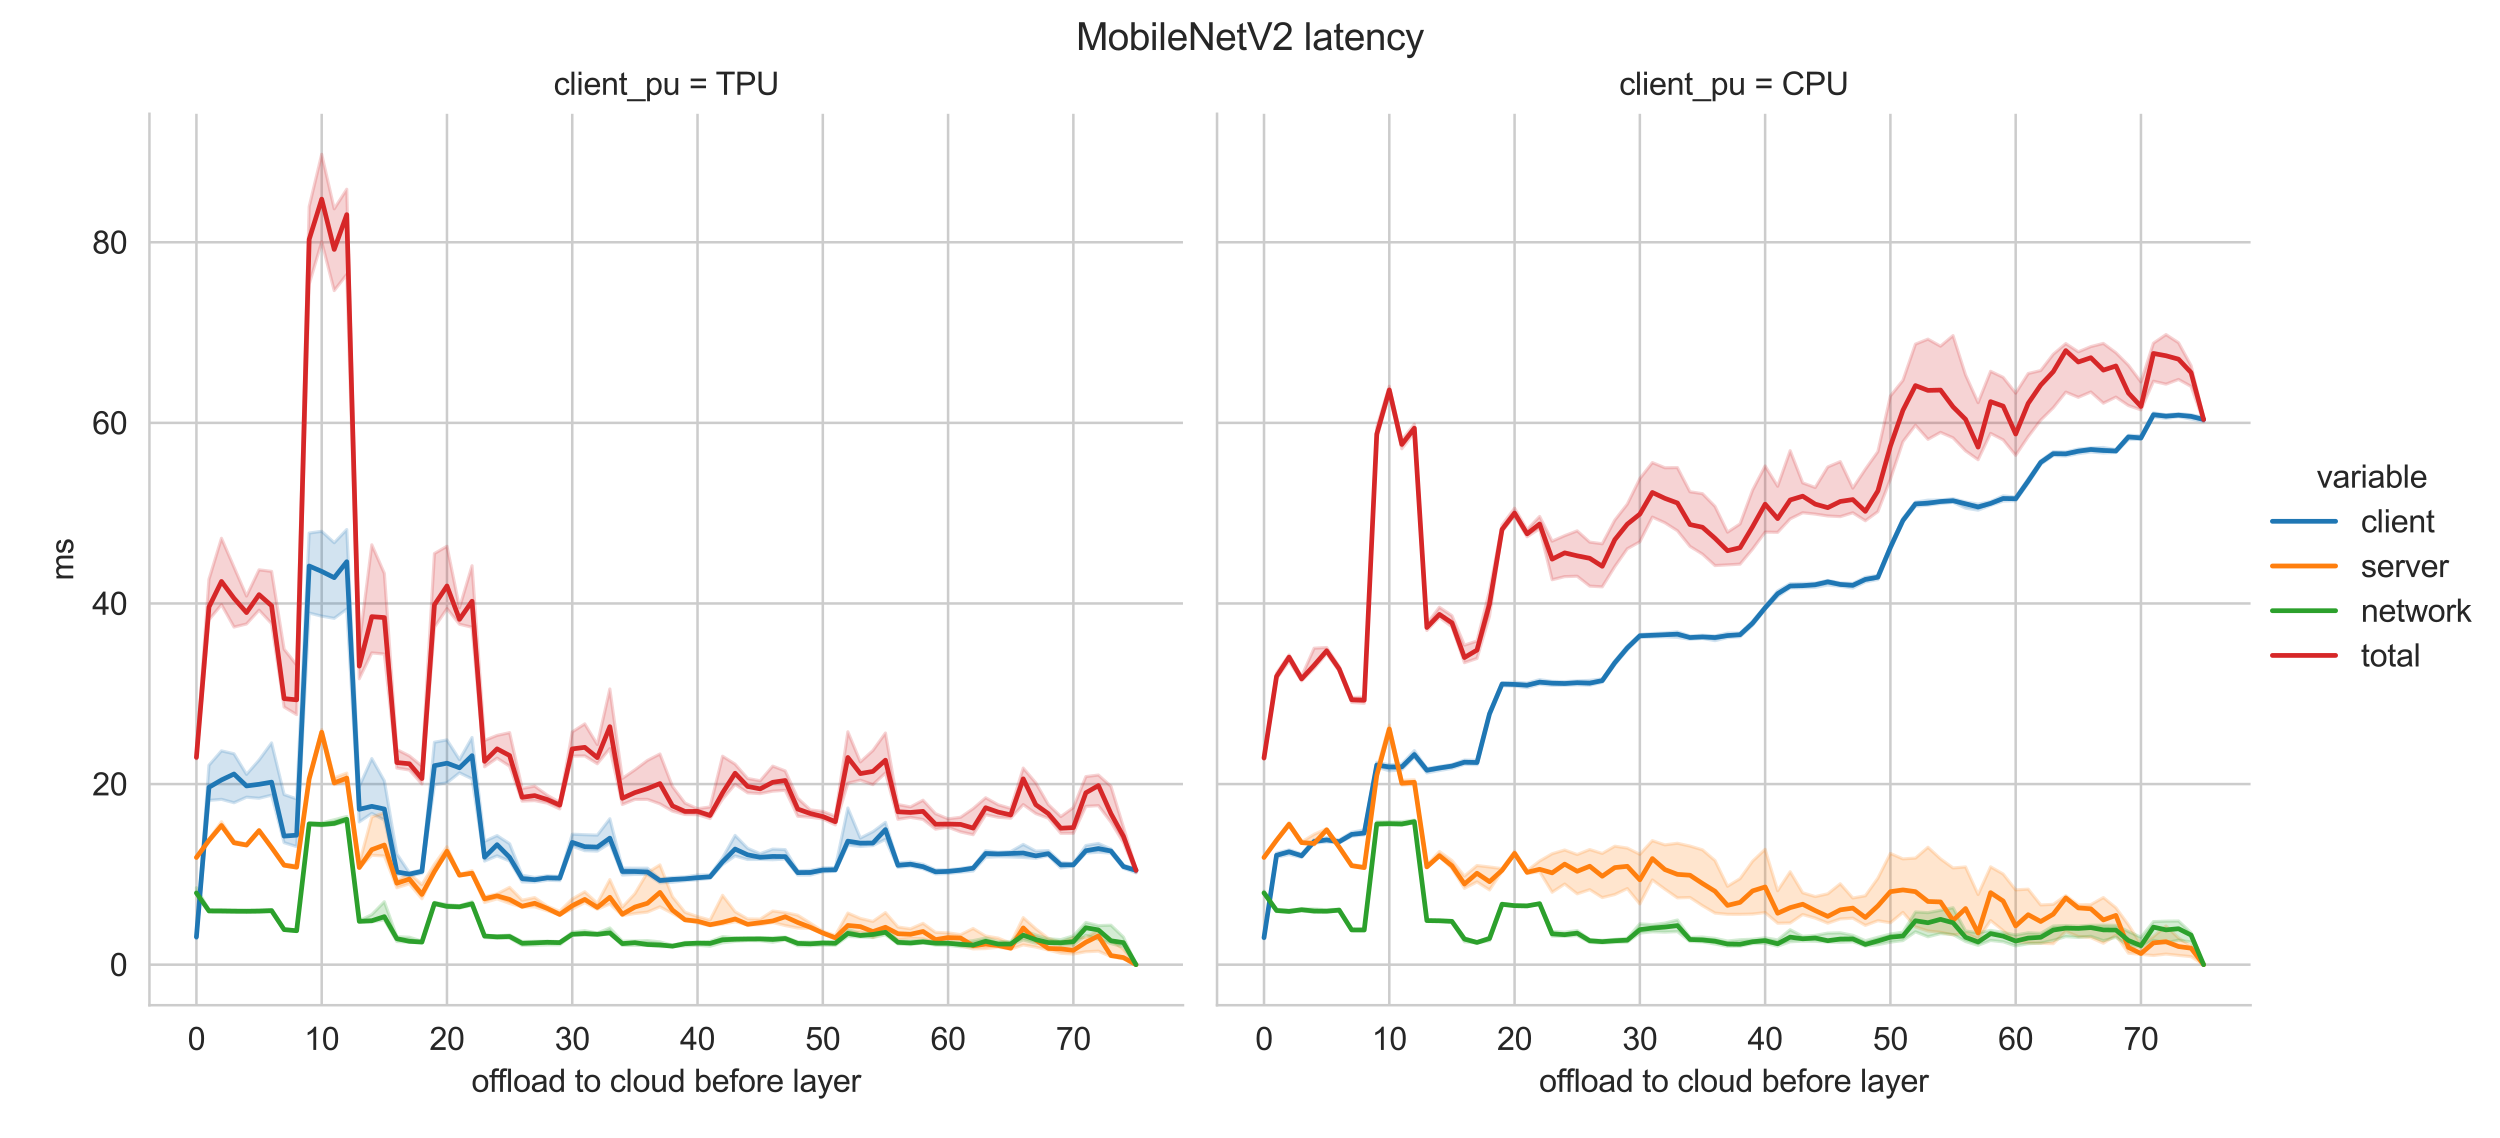 <?xml version="1.0" encoding="utf-8" standalone="no"?>
<!DOCTYPE svg PUBLIC "-//W3C//DTD SVG 1.1//EN"
  "http://www.w3.org/Graphics/SVG/1.1/DTD/svg11.dtd">
<svg xmlns:xlink="http://www.w3.org/1999/xlink" width="791.01pt" height="360pt" viewBox="0 0 791.01 360" xmlns="http://www.w3.org/2000/svg" version="1.1">
 <defs>
  <style type="text/css">*{stroke-linejoin: round; stroke-linecap: butt}</style>
 </defs>
 <g id="figure_1">
  <g id="patch_1">
   <path d="M 0 360 
L 791.01 360 
L 791.01 0 
L 0 0 
z
" style="fill: #ffffff"/>
  </g>
  <g id="axes_1">
   <g id="patch_2">
    <path d="M 47.285 318.04 
L 374.298 318.04 
L 374.298 36 
L 47.285 36 
z
" style="fill: #ffffff"/>
   </g>
   <g id="matplotlib.axis_1">
    <g id="xtick_1">
     <g id="line2d_1">
      <path d="M 62.149 318.04 
L 62.149 36 
" clip-path="url(#pb213d3d3c6)" style="fill: none; stroke: #cccccc; stroke-width: 0.8; stroke-linecap: round"/>
     </g>
     <g id="text_1">
      <!-- 0 -->
      <g style="fill: #262626" transform="translate(59.369 332.198) scale(0.1 -0.1)">
       <defs>
        <path id="ArialMT-30" d="M 266 2259 
Q 266 3072 433 3567 
Q 600 4063 929 4331 
Q 1259 4600 1759 4600 
Q 2128 4600 2406 4451 
Q 2684 4303 2865 4023 
Q 3047 3744 3150 3342 
Q 3253 2941 3253 2259 
Q 3253 1453 3087 958 
Q 2922 463 2592 192 
Q 2263 -78 1759 -78 
Q 1097 -78 719 397 
Q 266 969 266 2259 
z
M 844 2259 
Q 844 1131 1108 757 
Q 1372 384 1759 384 
Q 2147 384 2411 759 
Q 2675 1134 2675 2259 
Q 2675 3391 2411 3762 
Q 2147 4134 1753 4134 
Q 1366 4134 1134 3806 
Q 844 3388 844 2259 
z
" transform="scale(0.016)"/>
       </defs>
       <use xlink:href="#ArialMT-30"/>
      </g>
     </g>
    </g>
    <g id="xtick_2">
     <g id="line2d_2">
      <path d="M 101.787 318.04 
L 101.787 36 
" clip-path="url(#pb213d3d3c6)" style="fill: none; stroke: #cccccc; stroke-width: 0.8; stroke-linecap: round"/>
     </g>
     <g id="text_2">
      <!-- 10 -->
      <g style="fill: #262626" transform="translate(96.226 332.198) scale(0.1 -0.1)">
       <defs>
        <path id="ArialMT-31" d="M 2384 0 
L 1822 0 
L 1822 3584 
Q 1619 3391 1289 3197 
Q 959 3003 697 2906 
L 697 3450 
Q 1169 3672 1522 3987 
Q 1875 4303 2022 4600 
L 2384 4600 
L 2384 0 
z
" transform="scale(0.016)"/>
       </defs>
       <use xlink:href="#ArialMT-31"/>
       <use xlink:href="#ArialMT-30" x="55.615"/>
      </g>
     </g>
    </g>
    <g id="xtick_3">
     <g id="line2d_3">
      <path d="M 141.425 318.04 
L 141.425 36 
" clip-path="url(#pb213d3d3c6)" style="fill: none; stroke: #cccccc; stroke-width: 0.8; stroke-linecap: round"/>
     </g>
     <g id="text_3">
      <!-- 20 -->
      <g style="fill: #262626" transform="translate(135.864 332.198) scale(0.1 -0.1)">
       <defs>
        <path id="ArialMT-32" d="M 3222 541 
L 3222 0 
L 194 0 
Q 188 203 259 391 
Q 375 700 629 1000 
Q 884 1300 1366 1694 
Q 2113 2306 2375 2664 
Q 2638 3022 2638 3341 
Q 2638 3675 2398 3904 
Q 2159 4134 1775 4134 
Q 1369 4134 1125 3890 
Q 881 3647 878 3216 
L 300 3275 
Q 359 3922 746 4261 
Q 1134 4600 1788 4600 
Q 2447 4600 2831 4234 
Q 3216 3869 3216 3328 
Q 3216 3053 3103 2787 
Q 2991 2522 2730 2228 
Q 2469 1934 1863 1422 
Q 1356 997 1212 845 
Q 1069 694 975 541 
L 3222 541 
z
" transform="scale(0.016)"/>
       </defs>
       <use xlink:href="#ArialMT-32"/>
       <use xlink:href="#ArialMT-30" x="55.615"/>
      </g>
     </g>
    </g>
    <g id="xtick_4">
     <g id="line2d_4">
      <path d="M 181.063 318.04 
L 181.063 36 
" clip-path="url(#pb213d3d3c6)" style="fill: none; stroke: #cccccc; stroke-width: 0.8; stroke-linecap: round"/>
     </g>
     <g id="text_4">
      <!-- 30 -->
      <g style="fill: #262626" transform="translate(175.502 332.198) scale(0.1 -0.1)">
       <defs>
        <path id="ArialMT-33" d="M 269 1209 
L 831 1284 
Q 928 806 1161 595 
Q 1394 384 1728 384 
Q 2125 384 2398 659 
Q 2672 934 2672 1341 
Q 2672 1728 2419 1979 
Q 2166 2231 1775 2231 
Q 1616 2231 1378 2169 
L 1441 2663 
Q 1497 2656 1531 2656 
Q 1891 2656 2178 2843 
Q 2466 3031 2466 3422 
Q 2466 3731 2256 3934 
Q 2047 4138 1716 4138 
Q 1388 4138 1169 3931 
Q 950 3725 888 3313 
L 325 3413 
Q 428 3978 793 4289 
Q 1159 4600 1703 4600 
Q 2078 4600 2393 4439 
Q 2709 4278 2876 4000 
Q 3044 3722 3044 3409 
Q 3044 3113 2884 2869 
Q 2725 2625 2413 2481 
Q 2819 2388 3044 2092 
Q 3269 1797 3269 1353 
Q 3269 753 2831 336 
Q 2394 -81 1725 -81 
Q 1122 -81 723 278 
Q 325 638 269 1209 
z
" transform="scale(0.016)"/>
       </defs>
       <use xlink:href="#ArialMT-33"/>
       <use xlink:href="#ArialMT-30" x="55.615"/>
      </g>
     </g>
    </g>
    <g id="xtick_5">
     <g id="line2d_5">
      <path d="M 220.701 318.04 
L 220.701 36 
" clip-path="url(#pb213d3d3c6)" style="fill: none; stroke: #cccccc; stroke-width: 0.8; stroke-linecap: round"/>
     </g>
     <g id="text_5">
      <!-- 40 -->
      <g style="fill: #262626" transform="translate(215.14 332.198) scale(0.1 -0.1)">
       <defs>
        <path id="ArialMT-34" d="M 2069 0 
L 2069 1097 
L 81 1097 
L 81 1613 
L 2172 4581 
L 2631 4581 
L 2631 1613 
L 3250 1613 
L 3250 1097 
L 2631 1097 
L 2631 0 
L 2069 0 
z
M 2069 1613 
L 2069 3678 
L 634 1613 
L 2069 1613 
z
" transform="scale(0.016)"/>
       </defs>
       <use xlink:href="#ArialMT-34"/>
       <use xlink:href="#ArialMT-30" x="55.615"/>
      </g>
     </g>
    </g>
    <g id="xtick_6">
     <g id="line2d_6">
      <path d="M 260.339 318.04 
L 260.339 36 
" clip-path="url(#pb213d3d3c6)" style="fill: none; stroke: #cccccc; stroke-width: 0.8; stroke-linecap: round"/>
     </g>
     <g id="text_6">
      <!-- 50 -->
      <g style="fill: #262626" transform="translate(254.778 332.198) scale(0.1 -0.1)">
       <defs>
        <path id="ArialMT-35" d="M 266 1200 
L 856 1250 
Q 922 819 1161 601 
Q 1400 384 1738 384 
Q 2144 384 2425 690 
Q 2706 997 2706 1503 
Q 2706 1984 2436 2262 
Q 2166 2541 1728 2541 
Q 1456 2541 1237 2417 
Q 1019 2294 894 2097 
L 366 2166 
L 809 4519 
L 3088 4519 
L 3088 3981 
L 1259 3981 
L 1013 2750 
Q 1425 3038 1878 3038 
Q 2478 3038 2890 2622 
Q 3303 2206 3303 1553 
Q 3303 931 2941 478 
Q 2500 -78 1738 -78 
Q 1113 -78 717 272 
Q 322 622 266 1200 
z
" transform="scale(0.016)"/>
       </defs>
       <use xlink:href="#ArialMT-35"/>
       <use xlink:href="#ArialMT-30" x="55.615"/>
      </g>
     </g>
    </g>
    <g id="xtick_7">
     <g id="line2d_7">
      <path d="M 299.977 318.04 
L 299.977 36 
" clip-path="url(#pb213d3d3c6)" style="fill: none; stroke: #cccccc; stroke-width: 0.8; stroke-linecap: round"/>
     </g>
     <g id="text_7">
      <!-- 60 -->
      <g style="fill: #262626" transform="translate(294.416 332.198) scale(0.1 -0.1)">
       <defs>
        <path id="ArialMT-36" d="M 3184 3459 
L 2625 3416 
Q 2550 3747 2413 3897 
Q 2184 4138 1850 4138 
Q 1581 4138 1378 3988 
Q 1113 3794 959 3422 
Q 806 3050 800 2363 
Q 1003 2672 1297 2822 
Q 1591 2972 1913 2972 
Q 2475 2972 2870 2558 
Q 3266 2144 3266 1488 
Q 3266 1056 3080 686 
Q 2894 316 2569 119 
Q 2244 -78 1831 -78 
Q 1128 -78 684 439 
Q 241 956 241 2144 
Q 241 3472 731 4075 
Q 1159 4600 1884 4600 
Q 2425 4600 2770 4297 
Q 3116 3994 3184 3459 
z
M 888 1484 
Q 888 1194 1011 928 
Q 1134 663 1356 523 
Q 1578 384 1822 384 
Q 2178 384 2434 671 
Q 2691 959 2691 1453 
Q 2691 1928 2437 2201 
Q 2184 2475 1800 2475 
Q 1419 2475 1153 2201 
Q 888 1928 888 1484 
z
" transform="scale(0.016)"/>
       </defs>
       <use xlink:href="#ArialMT-36"/>
       <use xlink:href="#ArialMT-30" x="55.615"/>
      </g>
     </g>
    </g>
    <g id="xtick_8">
     <g id="line2d_8">
      <path d="M 339.615 318.04 
L 339.615 36 
" clip-path="url(#pb213d3d3c6)" style="fill: none; stroke: #cccccc; stroke-width: 0.8; stroke-linecap: round"/>
     </g>
     <g id="text_8">
      <!-- 70 -->
      <g style="fill: #262626" transform="translate(334.054 332.198) scale(0.1 -0.1)">
       <defs>
        <path id="ArialMT-37" d="M 303 3981 
L 303 4522 
L 3269 4522 
L 3269 4084 
Q 2831 3619 2401 2847 
Q 1972 2075 1738 1259 
Q 1569 684 1522 0 
L 944 0 
Q 953 541 1156 1306 
Q 1359 2072 1739 2783 
Q 2119 3494 2547 3981 
L 303 3981 
z
" transform="scale(0.016)"/>
       </defs>
       <use xlink:href="#ArialMT-37"/>
       <use xlink:href="#ArialMT-30" x="55.615"/>
      </g>
     </g>
    </g>
    <g id="text_9">
     <!-- offload to cloud before layer -->
     <g style="fill: #262626" transform="translate(149.178 345.465) scale(0.1 -0.1)">
      <defs>
       <path id="ArialMT-6f" d="M 213 1659 
Q 213 2581 725 3025 
Q 1153 3394 1769 3394 
Q 2453 3394 2887 2945 
Q 3322 2497 3322 1706 
Q 3322 1066 3130 698 
Q 2938 331 2570 128 
Q 2203 -75 1769 -75 
Q 1072 -75 642 372 
Q 213 819 213 1659 
z
M 791 1659 
Q 791 1022 1069 705 
Q 1347 388 1769 388 
Q 2188 388 2466 706 
Q 2744 1025 2744 1678 
Q 2744 2294 2464 2611 
Q 2184 2928 1769 2928 
Q 1347 2928 1069 2612 
Q 791 2297 791 1659 
z
" transform="scale(0.016)"/>
       <path id="ArialMT-66" d="M 556 0 
L 556 2881 
L 59 2881 
L 59 3319 
L 556 3319 
L 556 3672 
Q 556 4006 616 4169 
Q 697 4388 901 4523 
Q 1106 4659 1475 4659 
Q 1713 4659 2000 4603 
L 1916 4113 
Q 1741 4144 1584 4144 
Q 1328 4144 1222 4034 
Q 1116 3925 1116 3625 
L 1116 3319 
L 1763 3319 
L 1763 2881 
L 1116 2881 
L 1116 0 
L 556 0 
z
" transform="scale(0.016)"/>
       <path id="ArialMT-6c" d="M 409 0 
L 409 4581 
L 972 4581 
L 972 0 
L 409 0 
z
" transform="scale(0.016)"/>
       <path id="ArialMT-61" d="M 2588 409 
Q 2275 144 1986 34 
Q 1697 -75 1366 -75 
Q 819 -75 525 192 
Q 231 459 231 875 
Q 231 1119 342 1320 
Q 453 1522 633 1644 
Q 813 1766 1038 1828 
Q 1203 1872 1538 1913 
Q 2219 1994 2541 2106 
Q 2544 2222 2544 2253 
Q 2544 2597 2384 2738 
Q 2169 2928 1744 2928 
Q 1347 2928 1158 2789 
Q 969 2650 878 2297 
L 328 2372 
Q 403 2725 575 2942 
Q 747 3159 1072 3276 
Q 1397 3394 1825 3394 
Q 2250 3394 2515 3294 
Q 2781 3194 2906 3042 
Q 3031 2891 3081 2659 
Q 3109 2516 3109 2141 
L 3109 1391 
Q 3109 606 3145 398 
Q 3181 191 3288 0 
L 2700 0 
Q 2613 175 2588 409 
z
M 2541 1666 
Q 2234 1541 1622 1453 
Q 1275 1403 1131 1340 
Q 988 1278 909 1158 
Q 831 1038 831 891 
Q 831 666 1001 516 
Q 1172 366 1500 366 
Q 1825 366 2078 508 
Q 2331 650 2450 897 
Q 2541 1088 2541 1459 
L 2541 1666 
z
" transform="scale(0.016)"/>
       <path id="ArialMT-64" d="M 2575 0 
L 2575 419 
Q 2259 -75 1647 -75 
Q 1250 -75 917 144 
Q 584 363 401 755 
Q 219 1147 219 1656 
Q 219 2153 384 2558 
Q 550 2963 881 3178 
Q 1213 3394 1622 3394 
Q 1922 3394 2156 3267 
Q 2391 3141 2538 2938 
L 2538 4581 
L 3097 4581 
L 3097 0 
L 2575 0 
z
M 797 1656 
Q 797 1019 1065 703 
Q 1334 388 1700 388 
Q 2069 388 2326 689 
Q 2584 991 2584 1609 
Q 2584 2291 2321 2609 
Q 2059 2928 1675 2928 
Q 1300 2928 1048 2622 
Q 797 2316 797 1656 
z
" transform="scale(0.016)"/>
       <path id="ArialMT-20" transform="scale(0.016)"/>
       <path id="ArialMT-74" d="M 1650 503 
L 1731 6 
Q 1494 -44 1306 -44 
Q 1000 -44 831 53 
Q 663 150 594 308 
Q 525 466 525 972 
L 525 2881 
L 113 2881 
L 113 3319 
L 525 3319 
L 525 4141 
L 1084 4478 
L 1084 3319 
L 1650 3319 
L 1650 2881 
L 1084 2881 
L 1084 941 
Q 1084 700 1114 631 
Q 1144 563 1211 522 
Q 1278 481 1403 481 
Q 1497 481 1650 503 
z
" transform="scale(0.016)"/>
       <path id="ArialMT-63" d="M 2588 1216 
L 3141 1144 
Q 3050 572 2676 248 
Q 2303 -75 1759 -75 
Q 1078 -75 664 370 
Q 250 816 250 1647 
Q 250 2184 428 2587 
Q 606 2991 970 3192 
Q 1334 3394 1763 3394 
Q 2303 3394 2647 3120 
Q 2991 2847 3088 2344 
L 2541 2259 
Q 2463 2594 2264 2762 
Q 2066 2931 1784 2931 
Q 1359 2931 1093 2626 
Q 828 2322 828 1663 
Q 828 994 1084 691 
Q 1341 388 1753 388 
Q 2084 388 2306 591 
Q 2528 794 2588 1216 
z
" transform="scale(0.016)"/>
       <path id="ArialMT-75" d="M 2597 0 
L 2597 488 
Q 2209 -75 1544 -75 
Q 1250 -75 995 37 
Q 741 150 617 320 
Q 494 491 444 738 
Q 409 903 409 1263 
L 409 3319 
L 972 3319 
L 972 1478 
Q 972 1038 1006 884 
Q 1059 663 1231 536 
Q 1403 409 1656 409 
Q 1909 409 2131 539 
Q 2353 669 2445 892 
Q 2538 1116 2538 1541 
L 2538 3319 
L 3100 3319 
L 3100 0 
L 2597 0 
z
" transform="scale(0.016)"/>
       <path id="ArialMT-62" d="M 941 0 
L 419 0 
L 419 4581 
L 981 4581 
L 981 2947 
Q 1338 3394 1891 3394 
Q 2197 3394 2470 3270 
Q 2744 3147 2920 2923 
Q 3097 2700 3197 2384 
Q 3297 2069 3297 1709 
Q 3297 856 2875 390 
Q 2453 -75 1863 -75 
Q 1275 -75 941 416 
L 941 0 
z
M 934 1684 
Q 934 1088 1097 822 
Q 1363 388 1816 388 
Q 2184 388 2453 708 
Q 2722 1028 2722 1663 
Q 2722 2313 2464 2622 
Q 2206 2931 1841 2931 
Q 1472 2931 1203 2611 
Q 934 2291 934 1684 
z
" transform="scale(0.016)"/>
       <path id="ArialMT-65" d="M 2694 1069 
L 3275 997 
Q 3138 488 2766 206 
Q 2394 -75 1816 -75 
Q 1088 -75 661 373 
Q 234 822 234 1631 
Q 234 2469 665 2931 
Q 1097 3394 1784 3394 
Q 2450 3394 2872 2941 
Q 3294 2488 3294 1666 
Q 3294 1616 3291 1516 
L 816 1516 
Q 847 969 1125 678 
Q 1403 388 1819 388 
Q 2128 388 2347 550 
Q 2566 713 2694 1069 
z
M 847 1978 
L 2700 1978 
Q 2663 2397 2488 2606 
Q 2219 2931 1791 2931 
Q 1403 2931 1139 2672 
Q 875 2413 847 1978 
z
" transform="scale(0.016)"/>
       <path id="ArialMT-72" d="M 416 0 
L 416 3319 
L 922 3319 
L 922 2816 
Q 1116 3169 1280 3281 
Q 1444 3394 1641 3394 
Q 1925 3394 2219 3213 
L 2025 2691 
Q 1819 2813 1613 2813 
Q 1428 2813 1281 2702 
Q 1134 2591 1072 2394 
Q 978 2094 978 1738 
L 978 0 
L 416 0 
z
" transform="scale(0.016)"/>
       <path id="ArialMT-79" d="M 397 -1278 
L 334 -750 
Q 519 -800 656 -800 
Q 844 -800 956 -737 
Q 1069 -675 1141 -563 
Q 1194 -478 1313 -144 
Q 1328 -97 1363 -6 
L 103 3319 
L 709 3319 
L 1400 1397 
Q 1534 1031 1641 628 
Q 1738 1016 1872 1384 
L 2581 3319 
L 3144 3319 
L 1881 -56 
Q 1678 -603 1566 -809 
Q 1416 -1088 1222 -1217 
Q 1028 -1347 759 -1347 
Q 597 -1347 397 -1278 
z
" transform="scale(0.016)"/>
      </defs>
      <use xlink:href="#ArialMT-6f"/>
      <use xlink:href="#ArialMT-66" x="55.615"/>
      <use xlink:href="#ArialMT-66" x="81.648"/>
      <use xlink:href="#ArialMT-6c" x="109.432"/>
      <use xlink:href="#ArialMT-6f" x="131.648"/>
      <use xlink:href="#ArialMT-61" x="187.264"/>
      <use xlink:href="#ArialMT-64" x="242.879"/>
      <use xlink:href="#ArialMT-20" x="298.494"/>
      <use xlink:href="#ArialMT-74" x="326.277"/>
      <use xlink:href="#ArialMT-6f" x="354.061"/>
      <use xlink:href="#ArialMT-20" x="409.676"/>
      <use xlink:href="#ArialMT-63" x="437.459"/>
      <use xlink:href="#ArialMT-6c" x="487.459"/>
      <use xlink:href="#ArialMT-6f" x="509.676"/>
      <use xlink:href="#ArialMT-75" x="565.291"/>
      <use xlink:href="#ArialMT-64" x="620.906"/>
      <use xlink:href="#ArialMT-20" x="676.521"/>
      <use xlink:href="#ArialMT-62" x="704.305"/>
      <use xlink:href="#ArialMT-65" x="759.92"/>
      <use xlink:href="#ArialMT-66" x="815.535"/>
      <use xlink:href="#ArialMT-6f" x="843.318"/>
      <use xlink:href="#ArialMT-72" x="898.934"/>
      <use xlink:href="#ArialMT-65" x="932.234"/>
      <use xlink:href="#ArialMT-20" x="987.85"/>
      <use xlink:href="#ArialMT-6c" x="1015.633"/>
      <use xlink:href="#ArialMT-61" x="1037.85"/>
      <use xlink:href="#ArialMT-79" x="1093.465"/>
      <use xlink:href="#ArialMT-65" x="1143.465"/>
      <use xlink:href="#ArialMT-72" x="1199.08"/>
     </g>
    </g>
   </g>
   <g id="matplotlib.axis_2">
    <g id="ytick_1">
     <g id="line2d_9">
      <path d="M 47.285 305.22 
L 374.298 305.22 
" clip-path="url(#pb213d3d3c6)" style="fill: none; stroke: #cccccc; stroke-width: 0.8; stroke-linecap: round"/>
     </g>
     <g id="text_10">
      <!-- 0 -->
      <g style="fill: #262626" transform="translate(34.724 308.799) scale(0.1 -0.1)">
       <use xlink:href="#ArialMT-30"/>
      </g>
     </g>
    </g>
    <g id="ytick_2">
     <g id="line2d_10">
      <path d="M 47.285 248.08 
L 374.298 248.08 
" clip-path="url(#pb213d3d3c6)" style="fill: none; stroke: #cccccc; stroke-width: 0.8; stroke-linecap: round"/>
     </g>
     <g id="text_11">
      <!-- 20 -->
      <g style="fill: #262626" transform="translate(29.163 251.659) scale(0.1 -0.1)">
       <use xlink:href="#ArialMT-32"/>
       <use xlink:href="#ArialMT-30" x="55.615"/>
      </g>
     </g>
    </g>
    <g id="ytick_3">
     <g id="line2d_11">
      <path d="M 47.285 190.94 
L 374.298 190.94 
" clip-path="url(#pb213d3d3c6)" style="fill: none; stroke: #cccccc; stroke-width: 0.8; stroke-linecap: round"/>
     </g>
     <g id="text_12">
      <!-- 40 -->
      <g style="fill: #262626" transform="translate(29.163 194.519) scale(0.1 -0.1)">
       <use xlink:href="#ArialMT-34"/>
       <use xlink:href="#ArialMT-30" x="55.615"/>
      </g>
     </g>
    </g>
    <g id="ytick_4">
     <g id="line2d_12">
      <path d="M 47.285 133.8 
L 374.298 133.8 
" clip-path="url(#pb213d3d3c6)" style="fill: none; stroke: #cccccc; stroke-width: 0.8; stroke-linecap: round"/>
     </g>
     <g id="text_13">
      <!-- 60 -->
      <g style="fill: #262626" transform="translate(29.163 137.379) scale(0.1 -0.1)">
       <use xlink:href="#ArialMT-36"/>
       <use xlink:href="#ArialMT-30" x="55.615"/>
      </g>
     </g>
    </g>
    <g id="ytick_5">
     <g id="line2d_13">
      <path d="M 47.285 76.66 
L 374.298 76.66 
" clip-path="url(#pb213d3d3c6)" style="fill: none; stroke: #cccccc; stroke-width: 0.8; stroke-linecap: round"/>
     </g>
     <g id="text_14">
      <!-- 80 -->
      <g style="fill: #262626" transform="translate(29.163 80.239) scale(0.1 -0.1)">
       <defs>
        <path id="ArialMT-38" d="M 1131 2484 
Q 781 2613 612 2850 
Q 444 3088 444 3419 
Q 444 3919 803 4259 
Q 1163 4600 1759 4600 
Q 2359 4600 2725 4251 
Q 3091 3903 3091 3403 
Q 3091 3084 2923 2848 
Q 2756 2613 2416 2484 
Q 2838 2347 3058 2040 
Q 3278 1734 3278 1309 
Q 3278 722 2862 322 
Q 2447 -78 1769 -78 
Q 1091 -78 675 323 
Q 259 725 259 1325 
Q 259 1772 486 2073 
Q 713 2375 1131 2484 
z
M 1019 3438 
Q 1019 3113 1228 2906 
Q 1438 2700 1772 2700 
Q 2097 2700 2305 2904 
Q 2513 3109 2513 3406 
Q 2513 3716 2298 3927 
Q 2084 4138 1766 4138 
Q 1444 4138 1231 3931 
Q 1019 3725 1019 3438 
z
M 838 1322 
Q 838 1081 952 856 
Q 1066 631 1291 507 
Q 1516 384 1775 384 
Q 2178 384 2440 643 
Q 2703 903 2703 1303 
Q 2703 1709 2433 1975 
Q 2163 2241 1756 2241 
Q 1359 2241 1098 1978 
Q 838 1716 838 1322 
z
" transform="scale(0.016)"/>
       </defs>
       <use xlink:href="#ArialMT-38"/>
       <use xlink:href="#ArialMT-30" x="55.615"/>
      </g>
     </g>
    </g>
    <g id="text_15">
     <!-- ms -->
     <g style="fill: #262626" transform="translate(23.175 183.685) rotate(-90) scale(0.1 -0.1)">
      <defs>
       <path id="ArialMT-6d" d="M 422 0 
L 422 3319 
L 925 3319 
L 925 2853 
Q 1081 3097 1340 3245 
Q 1600 3394 1931 3394 
Q 2300 3394 2536 3241 
Q 2772 3088 2869 2813 
Q 3263 3394 3894 3394 
Q 4388 3394 4653 3120 
Q 4919 2847 4919 2278 
L 4919 0 
L 4359 0 
L 4359 2091 
Q 4359 2428 4304 2576 
Q 4250 2725 4106 2815 
Q 3963 2906 3769 2906 
Q 3419 2906 3187 2673 
Q 2956 2441 2956 1928 
L 2956 0 
L 2394 0 
L 2394 2156 
Q 2394 2531 2256 2718 
Q 2119 2906 1806 2906 
Q 1569 2906 1367 2781 
Q 1166 2656 1075 2415 
Q 984 2175 984 1722 
L 984 0 
L 422 0 
z
" transform="scale(0.016)"/>
       <path id="ArialMT-73" d="M 197 991 
L 753 1078 
Q 800 744 1014 566 
Q 1228 388 1613 388 
Q 2000 388 2187 545 
Q 2375 703 2375 916 
Q 2375 1106 2209 1216 
Q 2094 1291 1634 1406 
Q 1016 1563 777 1677 
Q 538 1791 414 1992 
Q 291 2194 291 2438 
Q 291 2659 392 2848 
Q 494 3038 669 3163 
Q 800 3259 1026 3326 
Q 1253 3394 1513 3394 
Q 1903 3394 2198 3281 
Q 2494 3169 2634 2976 
Q 2775 2784 2828 2463 
L 2278 2388 
Q 2241 2644 2061 2787 
Q 1881 2931 1553 2931 
Q 1166 2931 1000 2803 
Q 834 2675 834 2503 
Q 834 2394 903 2306 
Q 972 2216 1119 2156 
Q 1203 2125 1616 2013 
Q 2213 1853 2448 1751 
Q 2684 1650 2818 1456 
Q 2953 1263 2953 975 
Q 2953 694 2789 445 
Q 2625 197 2315 61 
Q 2006 -75 1616 -75 
Q 969 -75 630 194 
Q 291 463 197 991 
z
" transform="scale(0.016)"/>
      </defs>
      <use xlink:href="#ArialMT-6d"/>
      <use xlink:href="#ArialMT-73" x="83.301"/>
     </g>
    </g>
   </g>
   <g id="PolyCollection_1">
    <defs>
     <path id="mf5082c8cb1" d="M 62.149 -63.896 
L 62.149 -63.033 
L 66.113 -106.753 
L 70.077 -107.083 
L 74.04 -106.007 
L 78.004 -107.764 
L 81.968 -107.431 
L 85.932 -108.402 
L 89.896 -93.372 
L 93.859 -92.134 
L 97.823 -166.036 
L 101.787 -165.049 
L 105.751 -164.351 
L 109.715 -167.264 
L 113.678 -99.934 
L 117.642 -102.641 
L 121.606 -100.54 
L 125.57 -83.339 
L 129.534 -82.757 
L 133.497 -83.71 
L 137.461 -111.706 
L 141.425 -112.331 
L 145.389 -115.465 
L 149.353 -113.567 
L 153.316 -87.549 
L 157.28 -89.205 
L 161.244 -87.568 
L 165.208 -80.954 
L 169.172 -80.876 
L 173.135 -81.475 
L 177.099 -81.351 
L 181.063 -92.247 
L 185.027 -90.842 
L 188.991 -90.705 
L 192.954 -93.147 
L 196.918 -83.136 
L 200.882 -83.319 
L 204.846 -83.303 
L 208.81 -80.675 
L 212.773 -80.848 
L 216.737 -81.325 
L 220.701 -81.641 
L 224.665 -82.085 
L 228.629 -86.433 
L 232.592 -89.165 
L 236.556 -88.045 
L 240.52 -88.072 
L 244.484 -87.977 
L 248.448 -88.175 
L 252.411 -83.12 
L 256.375 -83.122 
L 260.339 -84.143 
L 264.303 -84.271 
L 268.267 -92.623 
L 272.23 -92.171 
L 276.194 -92.457 
L 280.158 -94.419 
L 284.122 -85.518 
L 288.086 -85.943 
L 292.049 -85.106 
L 296.013 -83.486 
L 299.977 -83.63 
L 303.941 -84.023 
L 307.905 -84.401 
L 311.868 -88.737 
L 315.832 -88.933 
L 319.796 -88.851 
L 323.76 -88.704 
L 327.724 -88.426 
L 331.687 -89.216 
L 335.651 -85.36 
L 339.615 -85.948 
L 343.579 -90.087 
L 347.543 -90.342 
L 351.506 -90.06 
L 355.47 -85.262 
L 359.434 -83.876 
L 359.434 -85.061 
L 359.434 -85.061 
L 355.47 -86.254 
L 351.506 -91.374 
L 347.543 -93.137 
L 343.579 -92.48 
L 339.615 -86.785 
L 335.651 -87.123 
L 331.687 -90.873 
L 327.724 -90.713 
L 323.76 -92.829 
L 319.796 -90.57 
L 315.832 -90.345 
L 311.868 -90.843 
L 307.905 -85.808 
L 303.941 -85.229 
L 299.977 -84.786 
L 296.013 -84.8 
L 292.049 -86.57 
L 288.086 -87.267 
L 284.122 -86.995 
L 280.158 -99.803 
L 276.194 -96.852 
L 272.23 -94.84 
L 268.267 -104.346 
L 264.303 -85.477 
L 260.339 -85.387 
L 256.375 -84.627 
L 252.411 -84.475 
L 248.448 -91.178 
L 244.484 -91.349 
L 240.52 -89.89 
L 236.556 -91.604 
L 232.592 -95.677 
L 228.629 -88.615 
L 224.665 -83.154 
L 220.701 -83.135 
L 216.737 -82.542 
L 212.773 -82.366 
L 208.81 -81.948 
L 204.846 -85.307 
L 200.882 -85.302 
L 196.918 -85.344 
L 192.954 -100.949 
L 188.991 -95.762 
L 185.027 -95.892 
L 181.063 -96.054 
L 177.099 -82.706 
L 173.135 -82.884 
L 169.172 -82.367 
L 165.208 -83.089 
L 161.244 -93.045 
L 157.28 -95.613 
L 153.316 -93.805 
L 149.353 -126.657 
L 145.389 -119.65 
L 141.425 -125.882 
L 137.461 -125.154 
L 133.497 -84.751 
L 129.534 -83.893 
L 125.57 -89.811 
L 121.606 -112.933 
L 117.642 -119.985 
L 113.678 -111.153 
L 109.715 -192.449 
L 105.751 -188.285 
L 101.787 -191.893 
L 97.823 -191.335 
L 93.859 -107.216 
L 89.896 -108.605 
L 85.932 -124.947 
L 81.968 -119.52 
L 78.004 -114.988 
L 74.04 -121.511 
L 70.077 -122.425 
L 66.113 -117.884 
L 62.149 -63.896 
z
" style="stroke: #1f77b4; stroke-opacity: 0.2"/>
    </defs>
    <g clip-path="url(#pb213d3d3c6)">
     <use xlink:href="#mf5082c8cb1" x="0" y="360" style="fill: #1f77b4; fill-opacity: 0.2; stroke: #1f77b4; stroke-opacity: 0.2"/>
    </g>
   </g>
   <g id="PolyCollection_2">
    <defs>
     <path id="m84918c3280" d="M 62.149 -89.046 
L 62.149 -88.512 
L 66.113 -93.936 
L 70.077 -98.566 
L 74.04 -93.143 
L 78.004 -92.466 
L 81.968 -97.044 
L 85.932 -91.632 
L 89.896 -86.016 
L 93.859 -85.385 
L 97.823 -113.172 
L 101.787 -127.761 
L 105.751 -111.747 
L 109.715 -112.616 
L 113.678 -85.322 
L 117.642 -89.395 
L 121.606 -89.16 
L 125.57 -79.111 
L 129.534 -80.344 
L 133.497 -75.621 
L 137.461 -83.955 
L 141.425 -89.886 
L 145.389 -82.953 
L 149.353 -83.461 
L 153.316 -74.44 
L 157.28 -75.59 
L 161.244 -74.141 
L 165.208 -73.004 
L 169.172 -73.066 
L 173.135 -71.818 
L 177.099 -70.549 
L 181.063 -72.373 
L 185.027 -74.407 
L 188.991 -72.289 
L 192.954 -73.969 
L 196.918 -70.302 
L 200.882 -70.96 
L 204.846 -71.397 
L 208.81 -73.069 
L 212.773 -70.981 
L 216.737 -68.786 
L 220.701 -68.009 
L 224.665 -67.072 
L 228.629 -67.617 
L 232.592 -68.336 
L 236.556 -67.364 
L 240.52 -67.418 
L 244.484 -68.12 
L 248.448 -67.155 
L 252.411 -66.373 
L 256.375 -66.235 
L 260.339 -64.562 
L 264.303 -62.851 
L 268.267 -64.668 
L 272.23 -65.136 
L 276.194 -63.354 
L 280.158 -65.11 
L 284.122 -62.656 
L 288.086 -63.066 
L 292.049 -62.979 
L 296.013 -61.795 
L 299.977 -62.539 
L 303.941 -60.706 
L 307.905 -59.764 
L 311.868 -59.855 
L 315.832 -60.309 
L 319.796 -59.689 
L 323.76 -61.029 
L 327.724 -60.347 
L 331.687 -59.398 
L 335.651 -58.381 
L 339.615 -58.149 
L 343.579 -58.862 
L 347.543 -59.04 
L 351.506 -57.355 
L 355.47 -56.586 
L 359.434 -54.78 
L 359.434 -54.78 
L 359.434 -54.78 
L 355.47 -59.615 
L 351.506 -62.668 
L 347.543 -65.692 
L 343.579 -63.364 
L 339.615 -63.301 
L 335.651 -61.823 
L 331.687 -63.122 
L 327.724 -66.141 
L 323.76 -69.658 
L 319.796 -61.559 
L 315.832 -63.189 
L 311.868 -63.846 
L 307.905 -66.217 
L 303.941 -64.272 
L 299.977 -64.848 
L 296.013 -64.993 
L 292.049 -67.856 
L 288.086 -66.126 
L 284.122 -66.686 
L 280.158 -71.25 
L 276.194 -68.465 
L 272.23 -69.401 
L 268.267 -71.109 
L 264.303 -64.039 
L 260.339 -65.35 
L 256.375 -67.949 
L 252.411 -70.424 
L 248.448 -71.278 
L 244.484 -71.757 
L 240.52 -69.187 
L 236.556 -69.251 
L 232.592 -71.556 
L 228.629 -76.719 
L 224.665 -68.887 
L 220.701 -69.993 
L 216.737 -71.357 
L 212.773 -76.294 
L 208.81 -86.346 
L 204.846 -83.912 
L 200.882 -77.243 
L 196.918 -72.993 
L 192.954 -81.694 
L 188.991 -74.222 
L 185.027 -77.84 
L 181.063 -75.559 
L 177.099 -71.668 
L 173.135 -73.296 
L 169.172 -76.01 
L 165.208 -75.18 
L 161.244 -79.239 
L 157.28 -77.172 
L 153.316 -76.282 
L 149.353 -84.554 
L 145.389 -83.323 
L 141.425 -92.1 
L 137.461 -86.561 
L 133.497 -80.1 
L 129.534 -83.696 
L 125.57 -81.492 
L 121.606 -102.84 
L 117.642 -101.52 
L 113.678 -86.818 
L 109.715 -115.391 
L 105.751 -113.915 
L 101.787 -129.134 
L 97.823 -114.029 
L 93.859 -86.098 
L 89.896 -86.626 
L 85.932 -92.089 
L 81.968 -97.525 
L 78.004 -92.935 
L 74.04 -93.899 
L 70.077 -100.012 
L 66.113 -94.457 
L 62.149 -89.046 
z
" style="stroke: #ff7f0e; stroke-opacity: 0.2"/>
    </defs>
    <g clip-path="url(#pb213d3d3c6)">
     <use xlink:href="#m84918c3280" x="0" y="360" style="fill: #ff7f0e; fill-opacity: 0.2; stroke: #ff7f0e; stroke-opacity: 0.2"/>
    </g>
   </g>
   <g id="PolyCollection_3">
    <defs>
     <path id="mb4db3026e6" d="M 62.149 -79.124 
L 62.149 -77.128 
L 66.113 -71.469 
L 70.077 -71.409 
L 74.04 -71.419 
L 78.004 -71.369 
L 81.968 -71.437 
L 85.932 -71.495 
L 89.896 -65.706 
L 93.859 -65.348 
L 97.823 -98.935 
L 101.787 -98.691 
L 105.751 -99.069 
L 109.715 -100.055 
L 113.678 -68.307 
L 117.642 -68.314 
L 121.606 -68.961 
L 125.57 -62.104 
L 129.534 -61.859 
L 133.497 -61.683 
L 137.461 -73.822 
L 141.425 -72.872 
L 145.389 -72.705 
L 149.353 -73.521 
L 153.316 -63.37 
L 157.28 -63.118 
L 161.244 -63.147 
L 165.208 -60.868 
L 169.172 -60.944 
L 173.135 -61.047 
L 177.099 -61.046 
L 181.063 -64.112 
L 185.027 -64.087 
L 188.991 -64.108 
L 192.954 -64.484 
L 196.918 -60.861 
L 200.882 -60.89 
L 204.846 -60.833 
L 208.81 -60.497 
L 212.773 -60.48 
L 216.737 -60.724 
L 220.701 -60.933 
L 224.665 -60.613 
L 228.629 -61.684 
L 232.592 -62.144 
L 236.556 -62.402 
L 240.52 -62.331 
L 244.484 -61.872 
L 248.448 -62.597 
L 252.411 -60.767 
L 256.375 -60.766 
L 260.339 -60.958 
L 264.303 -60.873 
L 268.267 -63.731 
L 272.23 -63.507 
L 276.194 -63.374 
L 280.158 -64.218 
L 284.122 -61.33 
L 288.086 -61.097 
L 292.049 -61.718 
L 296.013 -60.953 
L 299.977 -60.891 
L 303.941 -60.446 
L 307.905 -60.438 
L 311.868 -61.242 
L 315.832 -60.955 
L 319.796 -60.979 
L 323.76 -62.602 
L 327.724 -61.581 
L 331.687 -61.361 
L 335.651 -60.888 
L 339.615 -61.01 
L 343.579 -64.08 
L 347.543 -62.806 
L 351.506 -61.459 
L 355.47 -60.356 
L 359.434 -54.78 
L 359.434 -54.78 
L 359.434 -54.78 
L 355.47 -63.494 
L 351.506 -67.264 
L 347.543 -67.129 
L 343.579 -68.141 
L 339.615 -63.898 
L 335.651 -62.695 
L 331.687 -62.983 
L 327.724 -64.169 
L 323.76 -65.659 
L 319.796 -62.102 
L 315.832 -62.07 
L 311.868 -63.213 
L 307.905 -62.376 
L 303.941 -61.958 
L 299.977 -61.937 
L 296.013 -61.959 
L 292.049 -62.509 
L 288.086 -62.237 
L 284.122 -62.244 
L 280.158 -66.425 
L 276.194 -65.13 
L 272.23 -64.627 
L 268.267 -65.954 
L 264.303 -62.018 
L 260.339 -62.026 
L 256.375 -61.936 
L 252.411 -62.012 
L 248.448 -63.504 
L 244.484 -63.367 
L 240.52 -63.241 
L 236.556 -63.204 
L 232.592 -63.312 
L 228.629 -63.665 
L 224.665 -62.139 
L 220.701 -61.89 
L 216.737 -61.831 
L 212.773 -60.93 
L 208.81 -61.987 
L 204.846 -62.403 
L 200.882 -62.28 
L 196.918 -62.22 
L 192.954 -66.385 
L 188.991 -64.777 
L 185.027 -65.548 
L 181.063 -65.062 
L 177.099 -62.065 
L 173.135 -62.21 
L 169.172 -62.159 
L 165.208 -62.119 
L 161.244 -64.169 
L 157.28 -63.898 
L 153.316 -64.076 
L 149.353 -74.721 
L 145.389 -73.413 
L 141.425 -73.813 
L 137.461 -74.505 
L 133.497 -62.231 
L 129.534 -63.459 
L 125.57 -63.615 
L 121.606 -74.686 
L 117.642 -70.628 
L 113.678 -68.704 
L 109.715 -101.669 
L 105.751 -100.637 
L 101.787 -99.616 
L 97.823 -99.59 
L 93.859 -65.689 
L 89.896 -66.122 
L 85.932 -72.128 
L 81.968 -72.04 
L 78.004 -71.959 
L 74.04 -72.051 
L 70.077 -72.162 
L 66.113 -72.098 
L 62.149 -79.124 
z
" style="stroke: #2ca02c; stroke-opacity: 0.2"/>
    </defs>
    <g clip-path="url(#pb213d3d3c6)">
     <use xlink:href="#mb4db3026e6" x="0" y="360" style="fill: #2ca02c; fill-opacity: 0.2; stroke: #2ca02c; stroke-opacity: 0.2"/>
    </g>
   </g>
   <g id="PolyCollection_4">
    <defs>
     <path id="mfa9bccfb1d" d="M 62.149 -121.634 
L 62.149 -119.88 
L 66.113 -163.894 
L 70.077 -168.679 
L 74.04 -161.598 
L 78.004 -162.568 
L 81.968 -166.942 
L 85.932 -162.694 
L 89.896 -136.291 
L 93.859 -133.895 
L 97.823 -270.048 
L 101.787 -283.486 
L 105.751 -268.055 
L 109.715 -273.163 
L 113.678 -145.24 
L 117.642 -153.418 
L 121.606 -153.057 
L 125.57 -116.999 
L 129.534 -116.372 
L 133.497 -111.963 
L 137.461 -161.534 
L 141.425 -167.427 
L 145.389 -162.481 
L 149.353 -161.542 
L 153.316 -117.38 
L 157.28 -120.125 
L 161.244 -117.567 
L 165.208 -106.516 
L 169.172 -106.693 
L 173.135 -105.893 
L 177.099 -104.049 
L 181.063 -120.78 
L 185.027 -120.825 
L 188.991 -118.347 
L 192.954 -123.137 
L 196.918 -105.459 
L 200.882 -107.051 
L 204.846 -107.068 
L 208.81 -105.652 
L 212.773 -103.341 
L 216.737 -102.287 
L 220.701 -102.246 
L 224.665 -101.002 
L 228.629 -107.127 
L 232.592 -111.821 
L 236.556 -109.148 
L 240.52 -108.892 
L 244.484 -109.668 
L 248.448 -109.949 
L 252.411 -101.736 
L 256.375 -101.418 
L 260.339 -100.886 
L 264.303 -99.002 
L 268.267 -112.2 
L 272.23 -113.131 
L 276.194 -111.744 
L 280.158 -115.439 
L 284.122 -100.768 
L 288.086 -101.381 
L 292.049 -100.723 
L 296.013 -97.651 
L 299.977 -98.27 
L 303.941 -96.773 
L 307.905 -95.9 
L 311.868 -102.218 
L 315.832 -101.411 
L 319.796 -101.108 
L 323.76 -105.42 
L 327.724 -102.574 
L 331.687 -101.116 
L 335.651 -96.344 
L 339.615 -96.339 
L 343.579 -104.872 
L 347.543 -105.095 
L 351.506 -99.863 
L 355.47 -93.383 
L 359.434 -83.876 
L 359.434 -85.061 
L 359.434 -85.061 
L 355.47 -98.276 
L 351.506 -111.214 
L 347.543 -114.775 
L 343.579 -114.284 
L 339.615 -104.469 
L 335.651 -101.634 
L 331.687 -105.455 
L 327.724 -112.317 
L 323.76 -116.976 
L 319.796 -104.201 
L 315.832 -105.375 
L 311.868 -107.589 
L 307.905 -104.164 
L 303.941 -101.406 
L 299.977 -100.918 
L 296.013 -102.541 
L 292.049 -106.811 
L 288.086 -104.685 
L 284.122 -105.451 
L 280.158 -128.065 
L 276.194 -122.546 
L 272.23 -118.924 
L 268.267 -128.46 
L 264.303 -101.743 
L 260.339 -103.259 
L 256.375 -103.767 
L 252.411 -107.46 
L 248.448 -116.093 
L 244.484 -117.595 
L 240.52 -112.959 
L 236.556 -113.691 
L 232.592 -118.228 
L 228.629 -120.73 
L 224.665 -104.677 
L 220.701 -104.122 
L 216.737 -105.902 
L 212.773 -111.161 
L 208.81 -121.44 
L 204.846 -119.393 
L 200.882 -116.437 
L 196.918 -113.697 
L 192.954 -142.003 
L 188.991 -124.434 
L 185.027 -130.963 
L 181.063 -128.419 
L 177.099 -106.118 
L 173.135 -108.422 
L 169.172 -111.268 
L 165.208 -110.539 
L 161.244 -128.191 
L 157.28 -127.321 
L 153.316 -125.727 
L 149.353 -180.998 
L 145.389 -167.711 
L 141.425 -187.165 
L 137.461 -184.871 
L 133.497 -117.584 
L 129.534 -120.833 
L 125.57 -122.85 
L 121.606 -178.589 
L 117.642 -187.624 
L 113.678 -156.182 
L 109.715 -300.121 
L 105.751 -293.929 
L 101.787 -311.18 
L 97.823 -294.623 
L 93.859 -149.572 
L 89.896 -154.603 
L 85.932 -179.213 
L 81.968 -179.703 
L 78.004 -171.413 
L 74.04 -180.561 
L 70.077 -189.684 
L 66.113 -176.687 
L 62.149 -121.634 
z
" style="stroke: #d62728; stroke-opacity: 0.2"/>
    </defs>
    <g clip-path="url(#pb213d3d3c6)">
     <use xlink:href="#mfa9bccfb1d" x="0" y="360" style="fill: #d62728; fill-opacity: 0.2; stroke: #d62728; stroke-opacity: 0.2"/>
    </g>
   </g>
   <g id="line2d_14">
    <path d="M 62.149 296.461 
L 66.113 249.108 
L 70.077 246.78 
L 74.04 244.899 
L 78.004 248.677 
L 81.968 248.16 
L 85.932 247.472 
L 89.896 264.541 
L 93.859 264.255 
L 97.823 179.084 
L 101.787 180.799 
L 105.751 182.772 
L 109.715 177.734 
L 113.678 256.062 
L 117.642 255.131 
L 121.606 255.976 
L 125.57 275.889 
L 129.534 276.575 
L 133.497 275.698 
L 137.461 242.257 
L 141.425 241.471 
L 145.389 242.933 
L 149.353 239.095 
L 153.316 271.216 
L 157.28 267.265 
L 161.244 271.251 
L 165.208 277.993 
L 169.172 278.349 
L 173.135 277.748 
L 177.099 277.834 
L 181.063 266.534 
L 185.027 267.884 
L 188.991 268.023 
L 192.954 265.189 
L 196.918 275.749 
L 200.882 275.751 
L 204.846 275.908 
L 208.81 278.602 
L 212.773 278.267 
L 216.737 278.059 
L 220.701 277.707 
L 224.665 277.416 
L 228.629 272.665 
L 232.592 268.647 
L 236.556 270.469 
L 240.52 271.245 
L 244.484 270.977 
L 248.448 271.032 
L 252.411 276.107 
L 256.375 276.049 
L 260.339 275.29 
L 264.303 275.199 
L 268.267 266.147 
L 272.23 266.773 
L 276.194 266.727 
L 280.158 262.496 
L 284.122 273.782 
L 288.086 273.443 
L 292.049 274.233 
L 296.013 275.842 
L 299.977 275.711 
L 303.941 275.31 
L 307.905 274.689 
L 311.868 270.051 
L 315.832 270.184 
L 319.796 270.044 
L 323.76 269.895 
L 327.724 270.798 
L 331.687 270.122 
L 335.651 273.646 
L 339.615 273.633 
L 343.579 269.164 
L 347.543 268.48 
L 351.506 269.269 
L 355.47 274.181 
L 359.434 275.376 
" clip-path="url(#pb213d3d3c6)" style="fill: none; stroke: #1f77b4; stroke-width: 1.5; stroke-linecap: round"/>
   </g>
   <g id="line2d_15">
    <path d="M 62.149 271.299 
L 66.113 265.914 
L 70.077 261.201 
L 74.04 266.657 
L 78.004 267.38 
L 81.968 262.818 
L 85.932 268.154 
L 89.896 273.745 
L 93.859 274.365 
L 97.823 246.443 
L 101.787 231.696 
L 105.751 247.702 
L 109.715 246.19 
L 113.678 274.48 
L 117.642 268.838 
L 121.606 267.375 
L 125.57 279.454 
L 129.534 278.14 
L 133.497 282.984 
L 137.461 275.737 
L 141.425 269.347 
L 145.389 276.911 
L 149.353 276.275 
L 153.316 284.382 
L 157.28 283.454 
L 161.244 284.582 
L 165.208 286.744 
L 169.172 285.792 
L 173.135 287.419 
L 177.099 289.346 
L 181.063 286.548 
L 185.027 284.577 
L 188.991 287.104 
L 192.954 283.899 
L 196.918 289.267 
L 200.882 287.001 
L 204.846 285.802 
L 208.81 282.366 
L 212.773 287.942 
L 216.737 291.041 
L 220.701 291.468 
L 224.665 292.583 
L 228.629 291.804 
L 232.592 290.762 
L 236.556 292.463 
L 240.52 291.946 
L 244.484 291.395 
L 248.448 290.069 
L 252.411 291.868 
L 256.375 293.393 
L 260.339 295.201 
L 264.303 296.716 
L 268.267 292.817 
L 272.23 293.183 
L 276.194 294.763 
L 280.158 293.394 
L 284.122 295.444 
L 288.086 295.608 
L 292.049 294.728 
L 296.013 297.299 
L 299.977 296.652 
L 303.941 296.798 
L 307.905 299.222 
L 311.868 298.715 
L 315.832 299.159 
L 319.796 300.001 
L 323.76 293.605 
L 327.724 297.408 
L 331.687 300.083 
L 335.651 300.232 
L 339.615 300.679 
L 343.579 298.127 
L 347.543 296.135 
L 351.506 302.346 
L 355.47 302.983 
L 359.434 305.22 
" clip-path="url(#pb213d3d3c6)" style="fill: none; stroke: #ff7f0e; stroke-width: 1.5; stroke-linecap: round"/>
   </g>
   <g id="line2d_16">
    <path d="M 62.149 282.547 
L 66.113 288.215 
L 70.077 288.242 
L 74.04 288.303 
L 78.004 288.328 
L 81.968 288.272 
L 85.932 288.117 
L 89.896 294.132 
L 93.859 294.489 
L 97.823 260.675 
L 101.787 260.871 
L 105.751 260.525 
L 109.715 259.227 
L 113.678 291.513 
L 117.642 291.32 
L 121.606 290.039 
L 125.57 297.012 
L 129.534 297.83 
L 133.497 298.067 
L 137.461 285.882 
L 141.425 286.777 
L 145.389 286.913 
L 149.353 285.949 
L 153.316 296.172 
L 157.28 296.435 
L 161.244 296.316 
L 165.208 298.459 
L 169.172 298.321 
L 173.135 298.149 
L 177.099 298.246 
L 181.063 295.608 
L 185.027 295.382 
L 188.991 295.614 
L 192.954 295.162 
L 196.918 298.559 
L 200.882 298.269 
L 204.846 298.843 
L 208.81 298.989 
L 212.773 299.369 
L 216.737 298.601 
L 220.701 298.415 
L 224.665 298.482 
L 228.629 297.348 
L 232.592 297.171 
L 236.556 297.1 
L 240.52 297.074 
L 244.484 297.237 
L 248.448 296.939 
L 252.411 298.496 
L 256.375 298.624 
L 260.339 298.375 
L 264.303 298.452 
L 268.267 295.318 
L 272.23 296 
L 276.194 295.665 
L 280.158 294.974 
L 284.122 298.16 
L 288.086 298.344 
L 292.049 298.003 
L 296.013 298.43 
L 299.977 298.45 
L 303.941 298.799 
L 307.905 299.023 
L 311.868 297.827 
L 315.832 298.702 
L 319.796 298.688 
L 323.76 295.903 
L 327.724 297.297 
L 331.687 298.239 
L 335.651 298.294 
L 339.615 297.931 
L 343.579 293.539 
L 347.543 294.235 
L 351.506 297.663 
L 355.47 298.258 
L 359.434 305.22 
" clip-path="url(#pb213d3d3c6)" style="fill: none; stroke: #2ca02c; stroke-width: 1.5; stroke-linecap: round"/>
   </g>
   <g id="line2d_17">
    <path d="M 62.149 239.626 
L 66.113 192.072 
L 70.077 183.975 
L 74.04 189.31 
L 78.004 193.821 
L 81.968 188.157 
L 85.932 191.662 
L 89.896 221.048 
L 93.859 221.434 
L 97.823 75.74 
L 101.787 63.017 
L 105.751 78.915 
L 109.715 67.916 
L 113.678 210.752 
L 117.642 195.111 
L 121.606 195.402 
L 125.57 241.274 
L 129.534 241.66 
L 133.497 246.337 
L 137.461 191.345 
L 141.425 185.411 
L 145.389 195.964 
L 149.353 190.23 
L 153.316 240.878 
L 157.28 236.945 
L 161.244 239.056 
L 165.208 252.26 
L 169.172 251.735 
L 173.135 252.97 
L 177.099 254.739 
L 181.063 236.96 
L 185.027 236.463 
L 188.991 239.712 
L 192.954 229.93 
L 196.918 252.578 
L 200.882 250.783 
L 204.846 249.516 
L 208.81 247.93 
L 212.773 254.989 
L 216.737 256.745 
L 220.701 256.725 
L 224.665 258.008 
L 228.629 250.851 
L 232.592 244.657 
L 236.556 248.834 
L 240.52 249.598 
L 244.484 247.529 
L 248.448 246.948 
L 252.411 255.987 
L 256.375 257.398 
L 260.339 258.355 
L 264.303 259.974 
L 268.267 239.675 
L 272.23 244.766 
L 276.194 244.076 
L 280.158 240.53 
L 284.122 256.851 
L 288.086 257.06 
L 292.049 256.715 
L 296.013 260.802 
L 299.977 260.736 
L 303.941 260.845 
L 307.905 262.013 
L 311.868 255.575 
L 315.832 256.953 
L 319.796 257.841 
L 323.76 246.433 
L 327.724 254.615 
L 331.687 257.44 
L 335.651 262.058 
L 339.615 261.857 
L 343.579 250.835 
L 347.543 248.558 
L 351.506 257.443 
L 355.47 264.654 
L 359.434 275.376 
" clip-path="url(#pb213d3d3c6)" style="fill: none; stroke: #d62728; stroke-width: 1.5; stroke-linecap: round"/>
   </g>
   <g id="line2d_18"/>
   <g id="line2d_19"/>
   <g id="line2d_20"/>
   <g id="line2d_21"/>
   <g id="patch_3">
    <path d="M 47.285 318.04 
L 47.285 36 
" style="fill: none; stroke: #cccccc; stroke-width: 0.8; stroke-linejoin: miter; stroke-linecap: square"/>
   </g>
   <g id="patch_4">
    <path d="M 47.285 318.04 
L 374.298 318.04 
" style="fill: none; stroke: #cccccc; stroke-width: 0.8; stroke-linejoin: miter; stroke-linecap: square"/>
   </g>
   <g id="text_16">
    <!-- client_pu = TPU -->
    <g style="fill: #262626" transform="translate(175.167 30) scale(0.1 -0.1)">
     <defs>
      <path id="ArialMT-69" d="M 425 3934 
L 425 4581 
L 988 4581 
L 988 3934 
L 425 3934 
z
M 425 0 
L 425 3319 
L 988 3319 
L 988 0 
L 425 0 
z
" transform="scale(0.016)"/>
      <path id="ArialMT-6e" d="M 422 0 
L 422 3319 
L 928 3319 
L 928 2847 
Q 1294 3394 1984 3394 
Q 2284 3394 2536 3286 
Q 2788 3178 2913 3003 
Q 3038 2828 3088 2588 
Q 3119 2431 3119 2041 
L 3119 0 
L 2556 0 
L 2556 2019 
Q 2556 2363 2490 2533 
Q 2425 2703 2258 2804 
Q 2091 2906 1866 2906 
Q 1506 2906 1245 2678 
Q 984 2450 984 1813 
L 984 0 
L 422 0 
z
" transform="scale(0.016)"/>
      <path id="ArialMT-5f" d="M -97 -1272 
L -97 -866 
L 3631 -866 
L 3631 -1272 
L -97 -1272 
z
" transform="scale(0.016)"/>
      <path id="ArialMT-70" d="M 422 -1272 
L 422 3319 
L 934 3319 
L 934 2888 
Q 1116 3141 1344 3267 
Q 1572 3394 1897 3394 
Q 2322 3394 2647 3175 
Q 2972 2956 3137 2557 
Q 3303 2159 3303 1684 
Q 3303 1175 3120 767 
Q 2938 359 2589 142 
Q 2241 -75 1856 -75 
Q 1575 -75 1351 44 
Q 1128 163 984 344 
L 984 -1272 
L 422 -1272 
z
M 931 1641 
Q 931 1000 1190 694 
Q 1450 388 1819 388 
Q 2194 388 2461 705 
Q 2728 1022 2728 1688 
Q 2728 2322 2467 2637 
Q 2206 2953 1844 2953 
Q 1484 2953 1207 2617 
Q 931 2281 931 1641 
z
" transform="scale(0.016)"/>
      <path id="ArialMT-3d" d="M 3381 2694 
L 356 2694 
L 356 3219 
L 3381 3219 
L 3381 2694 
z
M 3381 1303 
L 356 1303 
L 356 1828 
L 3381 1828 
L 3381 1303 
z
" transform="scale(0.016)"/>
      <path id="ArialMT-54" d="M 1659 0 
L 1659 4041 
L 150 4041 
L 150 4581 
L 3781 4581 
L 3781 4041 
L 2266 4041 
L 2266 0 
L 1659 0 
z
" transform="scale(0.016)"/>
      <path id="ArialMT-50" d="M 494 0 
L 494 4581 
L 2222 4581 
Q 2678 4581 2919 4538 
Q 3256 4481 3484 4323 
Q 3713 4166 3852 3881 
Q 3991 3597 3991 3256 
Q 3991 2672 3619 2267 
Q 3247 1863 2275 1863 
L 1100 1863 
L 1100 0 
L 494 0 
z
M 1100 2403 
L 2284 2403 
Q 2872 2403 3119 2622 
Q 3366 2841 3366 3238 
Q 3366 3525 3220 3729 
Q 3075 3934 2838 4000 
Q 2684 4041 2272 4041 
L 1100 4041 
L 1100 2403 
z
" transform="scale(0.016)"/>
      <path id="ArialMT-55" d="M 3500 4581 
L 4106 4581 
L 4106 1934 
Q 4106 1244 3950 837 
Q 3794 431 3386 176 
Q 2978 -78 2316 -78 
Q 1672 -78 1262 144 
Q 853 366 678 786 
Q 503 1206 503 1934 
L 503 4581 
L 1109 4581 
L 1109 1938 
Q 1109 1341 1220 1058 
Q 1331 775 1601 622 
Q 1872 469 2263 469 
Q 2931 469 3215 772 
Q 3500 1075 3500 1938 
L 3500 4581 
z
" transform="scale(0.016)"/>
     </defs>
     <use xlink:href="#ArialMT-63"/>
     <use xlink:href="#ArialMT-6c" x="50"/>
     <use xlink:href="#ArialMT-69" x="72.217"/>
     <use xlink:href="#ArialMT-65" x="94.434"/>
     <use xlink:href="#ArialMT-6e" x="150.049"/>
     <use xlink:href="#ArialMT-74" x="205.664"/>
     <use xlink:href="#ArialMT-5f" x="233.447"/>
     <use xlink:href="#ArialMT-70" x="289.062"/>
     <use xlink:href="#ArialMT-75" x="344.678"/>
     <use xlink:href="#ArialMT-20" x="400.293"/>
     <use xlink:href="#ArialMT-3d" x="428.076"/>
     <use xlink:href="#ArialMT-20" x="486.475"/>
     <use xlink:href="#ArialMT-54" x="512.508"/>
     <use xlink:href="#ArialMT-50" x="573.592"/>
     <use xlink:href="#ArialMT-55" x="640.291"/>
    </g>
   </g>
  </g>
  <g id="axes_2">
   <g id="patch_5">
    <path d="M 385.076 318.04 
L 712.09 318.04 
L 712.09 36 
L 385.076 36 
z
" style="fill: #ffffff"/>
   </g>
   <g id="matplotlib.axis_3">
    <g id="xtick_9">
     <g id="line2d_22">
      <path d="M 399.941 318.04 
L 399.941 36 
" clip-path="url(#pe8f2180631)" style="fill: none; stroke: #cccccc; stroke-width: 0.8; stroke-linecap: round"/>
     </g>
     <g id="text_17">
      <!-- 0 -->
      <g style="fill: #262626" transform="translate(397.16 332.198) scale(0.1 -0.1)">
       <use xlink:href="#ArialMT-30"/>
      </g>
     </g>
    </g>
    <g id="xtick_10">
     <g id="line2d_23">
      <path d="M 439.579 318.04 
L 439.579 36 
" clip-path="url(#pe8f2180631)" style="fill: none; stroke: #cccccc; stroke-width: 0.8; stroke-linecap: round"/>
     </g>
     <g id="text_18">
      <!-- 10 -->
      <g style="fill: #262626" transform="translate(434.018 332.198) scale(0.1 -0.1)">
       <use xlink:href="#ArialMT-31"/>
       <use xlink:href="#ArialMT-30" x="55.615"/>
      </g>
     </g>
    </g>
    <g id="xtick_11">
     <g id="line2d_24">
      <path d="M 479.217 318.04 
L 479.217 36 
" clip-path="url(#pe8f2180631)" style="fill: none; stroke: #cccccc; stroke-width: 0.8; stroke-linecap: round"/>
     </g>
     <g id="text_19">
      <!-- 20 -->
      <g style="fill: #262626" transform="translate(473.656 332.198) scale(0.1 -0.1)">
       <use xlink:href="#ArialMT-32"/>
       <use xlink:href="#ArialMT-30" x="55.615"/>
      </g>
     </g>
    </g>
    <g id="xtick_12">
     <g id="line2d_25">
      <path d="M 518.855 318.04 
L 518.855 36 
" clip-path="url(#pe8f2180631)" style="fill: none; stroke: #cccccc; stroke-width: 0.8; stroke-linecap: round"/>
     </g>
     <g id="text_20">
      <!-- 30 -->
      <g style="fill: #262626" transform="translate(513.294 332.198) scale(0.1 -0.1)">
       <use xlink:href="#ArialMT-33"/>
       <use xlink:href="#ArialMT-30" x="55.615"/>
      </g>
     </g>
    </g>
    <g id="xtick_13">
     <g id="line2d_26">
      <path d="M 558.493 318.04 
L 558.493 36 
" clip-path="url(#pe8f2180631)" style="fill: none; stroke: #cccccc; stroke-width: 0.8; stroke-linecap: round"/>
     </g>
     <g id="text_21">
      <!-- 40 -->
      <g style="fill: #262626" transform="translate(552.932 332.198) scale(0.1 -0.1)">
       <use xlink:href="#ArialMT-34"/>
       <use xlink:href="#ArialMT-30" x="55.615"/>
      </g>
     </g>
    </g>
    <g id="xtick_14">
     <g id="line2d_27">
      <path d="M 598.131 318.04 
L 598.131 36 
" clip-path="url(#pe8f2180631)" style="fill: none; stroke: #cccccc; stroke-width: 0.8; stroke-linecap: round"/>
     </g>
     <g id="text_22">
      <!-- 50 -->
      <g style="fill: #262626" transform="translate(592.57 332.198) scale(0.1 -0.1)">
       <use xlink:href="#ArialMT-35"/>
       <use xlink:href="#ArialMT-30" x="55.615"/>
      </g>
     </g>
    </g>
    <g id="xtick_15">
     <g id="line2d_28">
      <path d="M 637.769 318.04 
L 637.769 36 
" clip-path="url(#pe8f2180631)" style="fill: none; stroke: #cccccc; stroke-width: 0.8; stroke-linecap: round"/>
     </g>
     <g id="text_23">
      <!-- 60 -->
      <g style="fill: #262626" transform="translate(632.208 332.198) scale(0.1 -0.1)">
       <use xlink:href="#ArialMT-36"/>
       <use xlink:href="#ArialMT-30" x="55.615"/>
      </g>
     </g>
    </g>
    <g id="xtick_16">
     <g id="line2d_29">
      <path d="M 677.407 318.04 
L 677.407 36 
" clip-path="url(#pe8f2180631)" style="fill: none; stroke: #cccccc; stroke-width: 0.8; stroke-linecap: round"/>
     </g>
     <g id="text_24">
      <!-- 70 -->
      <g style="fill: #262626" transform="translate(671.846 332.198) scale(0.1 -0.1)">
       <use xlink:href="#ArialMT-37"/>
       <use xlink:href="#ArialMT-30" x="55.615"/>
      </g>
     </g>
    </g>
    <g id="text_25">
     <!-- offload to cloud before layer -->
     <g style="fill: #262626" transform="translate(486.969 345.465) scale(0.1 -0.1)">
      <use xlink:href="#ArialMT-6f"/>
      <use xlink:href="#ArialMT-66" x="55.615"/>
      <use xlink:href="#ArialMT-66" x="81.648"/>
      <use xlink:href="#ArialMT-6c" x="109.432"/>
      <use xlink:href="#ArialMT-6f" x="131.648"/>
      <use xlink:href="#ArialMT-61" x="187.264"/>
      <use xlink:href="#ArialMT-64" x="242.879"/>
      <use xlink:href="#ArialMT-20" x="298.494"/>
      <use xlink:href="#ArialMT-74" x="326.277"/>
      <use xlink:href="#ArialMT-6f" x="354.061"/>
      <use xlink:href="#ArialMT-20" x="409.676"/>
      <use xlink:href="#ArialMT-63" x="437.459"/>
      <use xlink:href="#ArialMT-6c" x="487.459"/>
      <use xlink:href="#ArialMT-6f" x="509.676"/>
      <use xlink:href="#ArialMT-75" x="565.291"/>
      <use xlink:href="#ArialMT-64" x="620.906"/>
      <use xlink:href="#ArialMT-20" x="676.521"/>
      <use xlink:href="#ArialMT-62" x="704.305"/>
      <use xlink:href="#ArialMT-65" x="759.92"/>
      <use xlink:href="#ArialMT-66" x="815.535"/>
      <use xlink:href="#ArialMT-6f" x="843.318"/>
      <use xlink:href="#ArialMT-72" x="898.934"/>
      <use xlink:href="#ArialMT-65" x="932.234"/>
      <use xlink:href="#ArialMT-20" x="987.85"/>
      <use xlink:href="#ArialMT-6c" x="1015.633"/>
      <use xlink:href="#ArialMT-61" x="1037.85"/>
      <use xlink:href="#ArialMT-79" x="1093.465"/>
      <use xlink:href="#ArialMT-65" x="1143.465"/>
      <use xlink:href="#ArialMT-72" x="1199.08"/>
     </g>
    </g>
   </g>
   <g id="matplotlib.axis_4">
    <g id="ytick_6">
     <g id="line2d_30">
      <path d="M 385.076 305.22 
L 712.09 305.22 
" clip-path="url(#pe8f2180631)" style="fill: none; stroke: #cccccc; stroke-width: 0.8; stroke-linecap: round"/>
     </g>
    </g>
    <g id="ytick_7">
     <g id="line2d_31">
      <path d="M 385.076 248.08 
L 712.09 248.08 
" clip-path="url(#pe8f2180631)" style="fill: none; stroke: #cccccc; stroke-width: 0.8; stroke-linecap: round"/>
     </g>
    </g>
    <g id="ytick_8">
     <g id="line2d_32">
      <path d="M 385.076 190.94 
L 712.09 190.94 
" clip-path="url(#pe8f2180631)" style="fill: none; stroke: #cccccc; stroke-width: 0.8; stroke-linecap: round"/>
     </g>
    </g>
    <g id="ytick_9">
     <g id="line2d_33">
      <path d="M 385.076 133.8 
L 712.09 133.8 
" clip-path="url(#pe8f2180631)" style="fill: none; stroke: #cccccc; stroke-width: 0.8; stroke-linecap: round"/>
     </g>
    </g>
    <g id="ytick_10">
     <g id="line2d_34">
      <path d="M 385.076 76.66 
L 712.09 76.66 
" clip-path="url(#pe8f2180631)" style="fill: none; stroke: #cccccc; stroke-width: 0.8; stroke-linecap: round"/>
     </g>
    </g>
   </g>
   <g id="PolyCollection_5">
    <defs>
     <path id="m30d860ad97" d="M 399.941 -63.726 
L 399.941 -62.925 
L 403.904 -88.752 
L 407.868 -89.615 
L 411.832 -88.699 
L 415.796 -93.227 
L 419.76 -93.587 
L 423.723 -93.321 
L 427.687 -95.398 
L 431.651 -95.835 
L 435.615 -117.332 
L 439.579 -116.096 
L 443.542 -116.434 
L 447.506 -120.378 
L 451.47 -115.445 
L 455.434 -116.203 
L 459.398 -116.866 
L 463.361 -118.167 
L 467.325 -118.04 
L 471.289 -133.7 
L 475.253 -143.013 
L 479.217 -142.933 
L 483.18 -142.416 
L 487.144 -143.501 
L 491.108 -143.128 
L 495.072 -143.17 
L 499.036 -143.319 
L 502.999 -143.201 
L 506.963 -144.119 
L 510.927 -149.688 
L 514.891 -154.381 
L 518.855 -158.282 
L 522.818 -158.451 
L 526.782 -158.503 
L 530.746 -158.328 
L 534.71 -157.73 
L 538.674 -157.987 
L 542.637 -157.293 
L 546.601 -158.279 
L 550.565 -158.525 
L 554.529 -162.157 
L 558.493 -167.193 
L 562.456 -171.274 
L 566.42 -173.974 
L 570.384 -174.016 
L 574.348 -174.153 
L 578.312 -174.899 
L 582.275 -174.497 
L 586.239 -173.939 
L 590.203 -175.89 
L 594.167 -176.626 
L 598.131 -185.977 
L 602.094 -194.853 
L 606.058 -199.808 
L 610.022 -200.163 
L 613.986 -200.68 
L 617.95 -201.073 
L 621.913 -199.201 
L 625.877 -198.575 
L 629.841 -200.112 
L 633.805 -201.444 
L 637.769 -201.578 
L 641.732 -207.109 
L 645.696 -213.085 
L 649.66 -215.868 
L 653.624 -215.68 
L 657.588 -216.459 
L 661.551 -216.972 
L 665.515 -216.685 
L 669.479 -216.821 
L 673.443 -220.924 
L 677.407 -220.975 
L 681.37 -228.087 
L 685.334 -227.624 
L 689.298 -228.157 
L 693.262 -227.41 
L 697.226 -226.625 
L 697.226 -227.932 
L 697.226 -227.932 
L 693.262 -228.765 
L 689.298 -229.14 
L 685.334 -228.769 
L 681.37 -229.359 
L 677.407 -222.135 
L 673.443 -222.281 
L 669.479 -217.772 
L 665.515 -218.408 
L 661.551 -218.272 
L 657.588 -217.92 
L 653.624 -216.993 
L 649.66 -217.1 
L 645.696 -214.234 
L 641.732 -208.573 
L 637.769 -202.745 
L 633.805 -203.117 
L 629.841 -201.299 
L 625.877 -200.487 
L 621.913 -201.192 
L 617.95 -202.222 
L 613.986 -201.8 
L 610.022 -201.754 
L 606.058 -201.14 
L 602.094 -196.015 
L 598.131 -187.412 
L 594.167 -177.932 
L 590.203 -177.36 
L 586.239 -175.395 
L 582.275 -175.567 
L 578.312 -176.345 
L 574.348 -175.494 
L 570.384 -175.419 
L 566.42 -175.335 
L 562.456 -173.018 
L 558.493 -168.21 
L 554.529 -163.476 
L 550.565 -159.699 
L 546.601 -159.671 
L 542.637 -158.806 
L 538.674 -159.019 
L 534.71 -158.792 
L 530.746 -160.078 
L 526.782 -159.74 
L 522.818 -159.548 
L 518.855 -159.258 
L 514.891 -155.638 
L 510.927 -150.889 
L 506.963 -145.195 
L 502.999 -144.728 
L 499.036 -144.564 
L 495.072 -144.344 
L 491.108 -144.408 
L 487.144 -144.965 
L 483.18 -143.861 
L 479.217 -144.155 
L 475.253 -143.991 
L 471.289 -134.78 
L 467.325 -119.456 
L 463.361 -119.517 
L 459.398 -118.109 
L 455.434 -117.492 
L 451.47 -116.842 
L 447.506 -122.506 
L 443.542 -118.25 
L 439.579 -118.02 
L 435.615 -118.802 
L 431.651 -97.427 
L 427.687 -96.664 
L 423.723 -94.246 
L 419.76 -94.957 
L 415.796 -94.305 
L 411.832 -89.802 
L 407.868 -91.109 
L 403.904 -90.062 
L 399.941 -63.726 
z
" style="stroke: #1f77b4; stroke-opacity: 0.2"/>
    </defs>
    <g clip-path="url(#pe8f2180631)">
     <use xlink:href="#m30d860ad97" x="0" y="360" style="fill: #1f77b4; fill-opacity: 0.2; stroke: #1f77b4; stroke-opacity: 0.2"/>
    </g>
   </g>
   <g id="PolyCollection_6">
    <defs>
     <path id="mcff66ef1bb" d="M 399.941 -89.065 
L 399.941 -88.491 
L 403.904 -93.946 
L 407.868 -98.82 
L 411.832 -93.191 
L 415.796 -92.608 
L 419.76 -97.251 
L 423.723 -91.771 
L 427.687 -85.865 
L 431.651 -85.288 
L 435.615 -113.957 
L 439.579 -128.401 
L 443.542 -111.605 
L 447.506 -111.806 
L 451.47 -85.506 
L 455.434 -89.048 
L 459.398 -85.226 
L 463.361 -78.923 
L 467.325 -80.948 
L 471.289 -78.416 
L 475.253 -84.295 
L 479.217 -89.672 
L 483.18 -83.612 
L 487.144 -84.213 
L 491.108 -77.692 
L 495.072 -80.285 
L 499.036 -77.181 
L 502.999 -78.514 
L 506.963 -76.005 
L 510.927 -76.964 
L 514.891 -78.851 
L 518.855 -73.981 
L 522.818 -81.581 
L 526.782 -78.653 
L 530.746 -75.905 
L 534.71 -76.028 
L 538.674 -73.43 
L 542.637 -71.091 
L 546.601 -70.711 
L 550.565 -70.695 
L 554.529 -70.788 
L 558.493 -71.267 
L 562.456 -67.885 
L 566.42 -67.96 
L 570.384 -70.641 
L 574.348 -69.512 
L 578.312 -67.894 
L 582.275 -69.248 
L 586.239 -69.489 
L 590.203 -67.196 
L 594.167 -68.688 
L 598.131 -68.033 
L 602.094 -71.312 
L 606.058 -66.726 
L 610.022 -65.434 
L 613.986 -65.023 
L 617.95 -64.188 
L 621.913 -64.618 
L 625.877 -62.953 
L 629.841 -68.728 
L 633.805 -65.545 
L 637.769 -62.002 
L 641.732 -61.652 
L 645.696 -61.528 
L 649.66 -61.415 
L 653.624 -65.293 
L 657.588 -63.665 
L 661.551 -63.335 
L 665.515 -61.55 
L 669.479 -64.074 
L 673.443 -58.413 
L 677.407 -58.039 
L 681.37 -57.676 
L 685.334 -58.132 
L 689.298 -57.707 
L 693.262 -57.321 
L 697.226 -54.78 
L 697.226 -54.78 
L 697.226 -54.78 
L 693.262 -60.675 
L 689.298 -63.221 
L 685.334 -67.006 
L 681.37 -63.689 
L 677.407 -61.28 
L 673.443 -67.386 
L 669.479 -72.797 
L 665.515 -76.018 
L 661.551 -73.78 
L 657.588 -73.728 
L 653.624 -76.623 
L 649.66 -73.856 
L 645.696 -73.679 
L 641.732 -78.67 
L 637.769 -78.444 
L 633.805 -83.471 
L 629.841 -85.728 
L 625.877 -76.967 
L 621.913 -85.698 
L 617.95 -85.38 
L 613.986 -88.266 
L 610.022 -91.923 
L 606.058 -88.497 
L 602.094 -88.246 
L 598.131 -89.97 
L 594.167 -82.14 
L 590.203 -76.57 
L 586.239 -75.866 
L 582.275 -80.377 
L 578.312 -77.199 
L 574.348 -76.319 
L 570.384 -77.522 
L 566.42 -84.179 
L 562.456 -78.177 
L 558.493 -91.275 
L 554.529 -87.526 
L 550.565 -82.002 
L 546.601 -79.577 
L 542.637 -87.718 
L 538.674 -91.112 
L 534.71 -92.303 
L 530.746 -93.19 
L 526.782 -92.681 
L 522.818 -94.02 
L 518.855 -89.698 
L 514.891 -91.67 
L 510.927 -92.264 
L 506.963 -89.966 
L 502.999 -91.212 
L 499.036 -89.627 
L 495.072 -91.059 
L 491.108 -89.873 
L 487.144 -87.57 
L 483.18 -84.533 
L 479.217 -90.648 
L 475.253 -85.153 
L 471.289 -85.681 
L 467.325 -86.149 
L 463.361 -82.807 
L 459.398 -87.727 
L 455.434 -90.582 
L 451.47 -86.258 
L 447.506 -113.264 
L 443.542 -113.109 
L 439.579 -130.59 
L 435.615 -116.662 
L 431.651 -85.869 
L 427.687 -86.497 
L 423.723 -92.389 
L 419.76 -97.787 
L 415.796 -96.025 
L 411.832 -93.609 
L 407.868 -99.75 
L 403.904 -94.451 
L 399.941 -89.065 
z
" style="stroke: #ff7f0e; stroke-opacity: 0.2"/>
    </defs>
    <g clip-path="url(#pe8f2180631)">
     <use xlink:href="#mcff66ef1bb" x="0" y="360" style="fill: #ff7f0e; fill-opacity: 0.2; stroke: #ff7f0e; stroke-opacity: 0.2"/>
    </g>
   </g>
   <g id="PolyCollection_7">
    <defs>
     <path id="md0302d5d19" d="M 399.941 -78.061 
L 399.941 -77.219 
L 403.904 -71.58 
L 407.868 -71.31 
L 411.832 -71.852 
L 415.796 -71.319 
L 419.76 -71.432 
L 423.723 -71.704 
L 427.687 -65.633 
L 431.651 -65.551 
L 435.615 -98.82 
L 439.579 -99.006 
L 443.542 -98.886 
L 447.506 -99.685 
L 451.47 -68.58 
L 455.434 -68.525 
L 459.398 -68.232 
L 463.361 -62.014 
L 467.325 -61.653 
L 471.289 -62.365 
L 475.253 -73.515 
L 479.217 -73.309 
L 483.18 -73.218 
L 487.144 -73.886 
L 491.108 -63.798 
L 495.072 -63.729 
L 499.036 -63.991 
L 502.999 -61.811 
L 506.963 -61.622 
L 510.927 -61.809 
L 514.891 -61.911 
L 518.855 -64.756 
L 522.818 -65.176 
L 526.782 -65.068 
L 530.746 -65.239 
L 534.71 -62.117 
L 538.674 -61.977 
L 542.637 -61.303 
L 546.601 -60.581 
L 550.565 -60.622 
L 554.529 -61.434 
L 558.493 -61.513 
L 562.456 -60.634 
L 566.42 -62.019 
L 570.384 -62.208 
L 574.348 -62.172 
L 578.312 -61.931 
L 582.275 -61.842 
L 586.239 -62.025 
L 590.203 -60.664 
L 594.167 -61.096 
L 598.131 -61.906 
L 602.094 -62.396 
L 606.058 -65.163 
L 610.022 -63.594 
L 613.986 -64.605 
L 617.95 -64.313 
L 621.913 -62.099 
L 625.877 -60.894 
L 629.841 -62.426 
L 633.805 -62.013 
L 637.769 -60.71 
L 641.732 -61.411 
L 645.696 -61.601 
L 649.66 -62.48 
L 653.624 -63.648 
L 657.588 -63.389 
L 661.551 -63.758 
L 665.515 -62.363 
L 669.479 -63.438 
L 673.443 -60.861 
L 677.407 -60.275 
L 681.37 -62.502 
L 685.334 -61.667 
L 689.298 -62.545 
L 693.262 -61.935 
L 697.226 -54.78 
L 697.226 -54.78 
L 697.226 -54.78 
L 693.262 -64.89 
L 689.298 -68.588 
L 685.334 -68.539 
L 681.37 -68.399 
L 677.407 -63.442 
L 673.443 -65.267 
L 669.479 -67.204 
L 665.515 -67.265 
L 661.551 -67.244 
L 657.588 -67.015 
L 653.624 -67.162 
L 649.66 -67.006 
L 645.696 -64.696 
L 641.732 -64.861 
L 637.769 -64.173 
L 633.805 -64.982 
L 629.841 -65.616 
L 625.877 -64.842 
L 621.913 -65.458 
L 617.95 -72.787 
L 613.986 -71.962 
L 610.022 -71.241 
L 606.058 -71.447 
L 602.094 -65.065 
L 598.131 -64.46 
L 594.167 -63.433 
L 590.203 -62.346 
L 586.239 -64.077 
L 582.275 -64.849 
L 578.312 -64.756 
L 574.348 -64.045 
L 570.384 -63.756 
L 566.42 -65.821 
L 562.456 -62.622 
L 558.493 -63.273 
L 554.529 -62.826 
L 550.565 -62.671 
L 546.601 -62.264 
L 542.637 -63.101 
L 538.674 -63.523 
L 534.71 -63.383 
L 530.746 -68.908 
L 526.782 -67.925 
L 522.818 -67.424 
L 518.855 -67.694 
L 514.891 -63.144 
L 510.927 -62.771 
L 506.963 -62.482 
L 502.999 -62.708 
L 499.036 -65.58 
L 495.072 -65.044 
L 491.108 -65.277 
L 487.144 -74.284 
L 483.18 -73.632 
L 479.217 -73.654 
L 475.253 -74.218 
L 471.289 -63.516 
L 467.325 -61.983 
L 463.361 -63.275 
L 459.398 -68.767 
L 455.434 -68.9 
L 451.47 -68.874 
L 447.506 -100.522 
L 443.542 -100.004 
L 439.579 -99.985 
L 435.615 -99.956 
L 431.651 -66.056 
L 427.687 -65.934 
L 423.723 -72.36 
L 419.76 -72.132 
L 415.796 -72.412 
L 411.832 -72.441 
L 407.868 -72.064 
L 403.904 -72.291 
L 399.941 -78.061 
z
" style="stroke: #2ca02c; stroke-opacity: 0.2"/>
    </defs>
    <g clip-path="url(#pe8f2180631)">
     <use xlink:href="#md0302d5d19" x="0" y="360" style="fill: #2ca02c; fill-opacity: 0.2; stroke: #2ca02c; stroke-opacity: 0.2"/>
    </g>
   </g>
   <g id="PolyCollection_8">
    <defs>
     <path id="m592a967874" d="M 399.941 -120.745 
L 399.941 -119.712 
L 403.904 -145.266 
L 407.868 -150.768 
L 411.832 -144.55 
L 415.796 -148.493 
L 419.76 -153.162 
L 423.723 -147.654 
L 427.687 -137.736 
L 431.651 -137.484 
L 435.615 -221.288 
L 439.579 -235.413 
L 443.542 -217.999 
L 447.506 -223.137 
L 451.47 -160.517 
L 455.434 -164.637 
L 459.398 -161.67 
L 463.361 -150.323 
L 467.325 -151.664 
L 471.289 -165.017 
L 475.253 -191.851 
L 479.217 -196.752 
L 483.18 -190.152 
L 487.144 -192.728 
L 491.108 -176.569 
L 495.072 -177.557 
L 499.036 -177.671 
L 502.999 -174.548 
L 506.963 -174.322 
L 510.927 -180.7 
L 514.891 -186.371 
L 518.855 -188.573 
L 522.818 -196.382 
L 526.782 -194.587 
L 530.746 -192.061 
L 534.71 -187.129 
L 538.674 -184.656 
L 542.637 -181.054 
L 546.601 -181.273 
L 550.565 -181.502 
L 554.529 -186.251 
L 558.493 -191.641 
L 562.456 -191.564 
L 566.42 -195.814 
L 570.384 -197.767 
L 574.348 -197.34 
L 578.312 -196.743 
L 582.275 -196.538 
L 586.239 -197.755 
L 590.203 -195.229 
L 594.167 -198.109 
L 598.131 -208.372 
L 602.094 -220.226 
L 606.058 -225.445 
L 610.022 -220.988 
L 613.986 -223.193 
L 617.95 -221.477 
L 621.913 -217.338 
L 625.877 -214.541 
L 629.841 -222.869 
L 633.805 -220.823 
L 637.769 -215.946 
L 641.732 -221.822 
L 645.696 -227.063 
L 649.66 -230.962 
L 653.624 -235.925 
L 657.588 -234.285 
L 661.551 -235.976 
L 665.515 -232.439 
L 669.479 -234.355 
L 673.443 -231.686 
L 677.407 -230.312 
L 681.37 -239.371 
L 685.334 -238.453 
L 689.298 -239.939 
L 693.262 -237.733 
L 697.226 -226.625 
L 697.226 -227.932 
L 697.226 -227.932 
L 693.262 -244.319 
L 689.298 -251.561 
L 685.334 -254.137 
L 681.37 -251.433 
L 677.407 -239.153 
L 673.443 -244.444 
L 669.479 -248.405 
L 665.515 -251.344 
L 661.551 -250.331 
L 657.588 -248.689 
L 653.624 -251.288 
L 649.66 -247.917 
L 645.696 -242.76 
L 641.732 -241.819 
L 637.769 -235.61 
L 633.805 -240.608 
L 629.841 -242.516 
L 625.877 -232.596 
L 621.913 -241.377 
L 617.95 -253.813 
L 613.986 -250.474 
L 610.022 -252.694 
L 606.058 -251.123 
L 602.094 -239.643 
L 598.131 -234.691 
L 594.167 -217.109 
L 590.203 -211.537 
L 586.239 -205.567 
L 582.275 -213.948 
L 578.312 -212.259 
L 574.348 -205.745 
L 570.384 -207.215 
L 566.42 -217.401 
L 562.456 -206.153 
L 558.493 -212.56 
L 554.529 -204.933 
L 550.565 -194.235 
L 546.601 -191.622 
L 542.637 -199.766 
L 538.674 -203.801 
L 534.71 -204.404 
L 530.746 -212.047 
L 526.782 -212.004 
L 522.818 -213.63 
L 518.855 -208.576 
L 514.891 -200.497 
L 510.927 -195.428 
L 506.963 -187.954 
L 502.999 -188.473 
L 499.036 -192.035 
L 495.072 -190.514 
L 491.108 -188.787 
L 487.144 -196.594 
L 483.18 -192.413 
L 479.217 -199.195 
L 475.253 -193.849 
L 471.289 -173.058 
L 467.325 -157.178 
L 463.361 -155.88 
L 459.398 -165.201 
L 455.434 -167.866 
L 451.47 -162.628 
L 447.506 -225.746 
L 443.542 -220.809 
L 439.579 -237.799 
L 435.615 -224.839 
L 431.651 -139.445 
L 427.687 -139.291 
L 423.723 -149.156 
L 419.76 -155.13 
L 415.796 -154.903 
L 411.832 -145.952 
L 407.868 -152.778 
L 403.904 -147.043 
L 399.941 -120.745 
z
" style="stroke: #d62728; stroke-opacity: 0.2"/>
    </defs>
    <g clip-path="url(#pe8f2180631)">
     <use xlink:href="#m592a967874" x="0" y="360" style="fill: #d62728; fill-opacity: 0.2; stroke: #d62728; stroke-opacity: 0.2"/>
    </g>
   </g>
   <g id="line2d_35">
    <path d="M 399.941 296.664 
L 403.904 270.611 
L 407.868 269.511 
L 411.832 270.769 
L 415.796 266.251 
L 419.76 265.751 
L 423.723 266.327 
L 427.687 264.005 
L 431.651 263.582 
L 435.615 242.063 
L 439.579 242.681 
L 443.542 242.649 
L 447.506 238.748 
L 451.47 243.693 
L 455.434 242.992 
L 459.398 242.385 
L 463.361 241.162 
L 467.325 241.257 
L 471.289 225.866 
L 475.253 216.446 
L 479.217 216.554 
L 483.18 216.795 
L 487.144 215.84 
L 491.108 216.158 
L 495.072 216.267 
L 499.036 216.013 
L 502.999 216.154 
L 506.963 215.341 
L 510.927 209.696 
L 514.891 204.982 
L 518.855 201.164 
L 522.818 201.009 
L 526.782 200.83 
L 530.746 200.647 
L 534.71 201.718 
L 538.674 201.526 
L 542.637 201.722 
L 546.601 201.097 
L 550.565 200.824 
L 554.529 197.172 
L 558.493 192.316 
L 562.456 187.844 
L 566.42 185.411 
L 570.384 185.305 
L 574.348 185.013 
L 578.312 184.096 
L 582.275 184.926 
L 586.239 185.187 
L 590.203 183.334 
L 594.167 182.626 
L 598.131 173.185 
L 602.094 164.685 
L 606.058 159.434 
L 610.022 159.213 
L 613.986 158.681 
L 617.95 158.431 
L 621.913 159.407 
L 625.877 160.409 
L 629.841 159.281 
L 633.805 157.732 
L 637.769 157.797 
L 641.732 152.189 
L 645.696 146.298 
L 649.66 143.546 
L 653.624 143.602 
L 657.588 142.747 
L 661.551 142.218 
L 665.515 142.532 
L 669.479 142.692 
L 673.443 138.249 
L 677.407 138.56 
L 681.37 131.221 
L 685.334 131.67 
L 689.298 131.364 
L 693.262 131.737 
L 697.226 132.727 
" clip-path="url(#pe8f2180631)" style="fill: none; stroke: #1f77b4; stroke-width: 1.5; stroke-linecap: round"/>
   </g>
   <g id="line2d_36">
    <path d="M 399.941 271.295 
L 403.904 265.883 
L 407.868 260.814 
L 411.832 266.607 
L 415.796 266.871 
L 419.76 262.561 
L 423.723 268.04 
L 427.687 273.905 
L 431.651 274.511 
L 435.615 245.329 
L 439.579 230.672 
L 443.542 247.803 
L 447.506 247.527 
L 451.47 274.285 
L 455.434 270.744 
L 459.398 273.94 
L 463.361 279.705 
L 467.325 276.302 
L 471.289 278.964 
L 475.253 275.365 
L 479.217 270.017 
L 483.18 276 
L 487.144 275.046 
L 491.108 276.175 
L 495.072 273.413 
L 499.036 275.678 
L 502.999 274.08 
L 506.963 277.239 
L 510.927 274.508 
L 514.891 274.106 
L 518.855 278.368 
L 522.818 271.662 
L 526.782 275.133 
L 530.746 276.649 
L 534.71 276.922 
L 538.674 279.54 
L 542.637 281.996 
L 546.601 286.463 
L 550.565 285.509 
L 554.529 281.884 
L 558.493 280.648 
L 562.456 288.95 
L 566.42 287.184 
L 570.384 286.101 
L 574.348 288.122 
L 578.312 289.947 
L 582.275 287.881 
L 586.239 287.327 
L 590.203 290.286 
L 594.167 286.628 
L 598.131 282.127 
L 602.094 281.577 
L 606.058 282.122 
L 610.022 285.232 
L 613.986 285.373 
L 617.95 291.222 
L 621.913 287.471 
L 625.877 295.205 
L 629.841 282.444 
L 633.805 285.09 
L 637.769 292.949 
L 641.732 289.421 
L 645.696 291.567 
L 649.66 289.248 
L 653.624 284.107 
L 657.588 287.265 
L 661.551 287.55 
L 665.515 291.07 
L 669.479 289.635 
L 673.443 299.772 
L 677.407 301.705 
L 681.37 298.333 
L 685.334 297.961 
L 689.298 299.482 
L 693.262 300.008 
L 697.226 305.22 
" clip-path="url(#pe8f2180631)" style="fill: none; stroke: #ff7f0e; stroke-width: 1.5; stroke-linecap: round"/>
   </g>
   <g id="line2d_37">
    <path d="M 399.941 282.533 
L 403.904 288.074 
L 407.868 288.383 
L 411.832 287.846 
L 415.796 288.25 
L 419.76 288.304 
L 423.723 287.958 
L 427.687 294.232 
L 431.651 294.247 
L 435.615 260.698 
L 439.579 260.613 
L 443.542 260.707 
L 447.506 259.971 
L 451.47 291.274 
L 455.434 291.344 
L 459.398 291.527 
L 463.361 297.123 
L 467.325 298.193 
L 471.289 296.939 
L 475.253 286.111 
L 479.217 286.554 
L 483.18 286.637 
L 487.144 285.933 
L 491.108 295.468 
L 495.072 295.736 
L 499.036 295.255 
L 502.999 297.663 
L 506.963 297.945 
L 510.927 297.656 
L 514.891 297.471 
L 518.855 294.141 
L 522.818 293.648 
L 526.782 293.332 
L 530.746 292.858 
L 534.71 297.258 
L 538.674 297.402 
L 542.637 297.801 
L 546.601 298.696 
L 550.565 298.763 
L 554.529 297.972 
L 558.493 297.62 
L 562.456 298.603 
L 566.42 296.513 
L 570.384 297.034 
L 574.348 296.792 
L 578.312 297.642 
L 582.275 297.118 
L 586.239 297.07 
L 590.203 298.817 
L 594.167 297.72 
L 598.131 296.543 
L 602.094 296.173 
L 606.058 291.333 
L 610.022 291.96 
L 613.986 290.885 
L 617.95 291.964 
L 621.913 296.559 
L 625.877 298.038 
L 629.841 295.401 
L 633.805 296.196 
L 637.769 297.757 
L 641.732 296.803 
L 645.696 296.565 
L 649.66 294.265 
L 653.624 293.669 
L 657.588 293.752 
L 661.551 293.49 
L 665.515 294.217 
L 669.479 294.258 
L 673.443 297.579 
L 677.407 299.199 
L 681.37 293.35 
L 685.334 294.214 
L 689.298 293.85 
L 693.262 295.859 
L 697.226 305.22 
" clip-path="url(#pe8f2180631)" style="fill: none; stroke: #2ca02c; stroke-width: 1.5; stroke-linecap: round"/>
   </g>
   <g id="line2d_38">
    <path d="M 399.941 239.8 
L 403.904 214.014 
L 407.868 207.923 
L 411.832 214.79 
L 415.796 210.485 
L 419.76 205.915 
L 423.723 211.669 
L 427.687 221.407 
L 431.651 221.54 
L 435.615 137.336 
L 439.579 123.391 
L 443.542 140.605 
L 447.506 135.494 
L 451.47 198.53 
L 455.434 194.398 
L 459.398 197.077 
L 463.361 208.045 
L 467.325 205.688 
L 471.289 191.106 
L 475.253 167.527 
L 479.217 162.348 
L 483.18 168.896 
L 487.144 165.8 
L 491.108 176.913 
L 495.072 174.932 
L 499.036 175.869 
L 502.999 176.648 
L 506.963 179.175 
L 510.927 170.762 
L 514.891 165.839 
L 518.855 162.663 
L 522.818 155.82 
L 526.782 157.682 
L 530.746 159.156 
L 534.71 165.966 
L 538.674 166.825 
L 542.637 170.328 
L 546.601 174.243 
L 550.565 173.294 
L 554.529 166.651 
L 558.493 159.529 
L 562.456 164.087 
L 566.42 158.197 
L 570.384 156.995 
L 574.348 159.508 
L 578.312 160.62 
L 582.275 158.668 
L 586.239 158.065 
L 590.203 161.785 
L 594.167 155.334 
L 598.131 141.153 
L 602.094 129.816 
L 606.058 122.01 
L 610.022 123.522 
L 613.986 123.418 
L 617.95 128.724 
L 621.913 132.674 
L 625.877 141.466 
L 629.841 127.091 
L 633.805 128.499 
L 637.769 137.322 
L 641.732 127.625 
L 645.696 121.829 
L 649.66 117.598 
L 653.624 110.933 
L 657.588 114.535 
L 661.551 113.187 
L 665.515 117.105 
L 669.479 115.798 
L 673.443 124.355 
L 677.407 128.596 
L 681.37 111.832 
L 685.334 112.563 
L 689.298 113.646 
L 693.262 117.885 
L 697.226 132.727 
" clip-path="url(#pe8f2180631)" style="fill: none; stroke: #d62728; stroke-width: 1.5; stroke-linecap: round"/>
   </g>
   <g id="patch_6">
    <path d="M 385.076 318.04 
L 385.076 36 
" style="fill: none; stroke: #cccccc; stroke-width: 0.8; stroke-linejoin: miter; stroke-linecap: square"/>
   </g>
   <g id="patch_7">
    <path d="M 385.076 318.04 
L 712.09 318.04 
" style="fill: none; stroke: #cccccc; stroke-width: 0.8; stroke-linejoin: miter; stroke-linecap: square"/>
   </g>
   <g id="text_26">
    <!-- client_pu = CPU -->
    <g style="fill: #262626" transform="translate(512.314 30) scale(0.1 -0.1)">
     <defs>
      <path id="ArialMT-43" d="M 3763 1606 
L 4369 1453 
Q 4178 706 3683 314 
Q 3188 -78 2472 -78 
Q 1731 -78 1267 223 
Q 803 525 561 1097 
Q 319 1669 319 2325 
Q 319 3041 592 3573 
Q 866 4106 1370 4382 
Q 1875 4659 2481 4659 
Q 3169 4659 3637 4309 
Q 4106 3959 4291 3325 
L 3694 3184 
Q 3534 3684 3231 3912 
Q 2928 4141 2469 4141 
Q 1941 4141 1586 3887 
Q 1231 3634 1087 3207 
Q 944 2781 944 2328 
Q 944 1744 1114 1308 
Q 1284 872 1643 656 
Q 2003 441 2422 441 
Q 2931 441 3284 734 
Q 3638 1028 3763 1606 
z
" transform="scale(0.016)"/>
     </defs>
     <use xlink:href="#ArialMT-63"/>
     <use xlink:href="#ArialMT-6c" x="50"/>
     <use xlink:href="#ArialMT-69" x="72.217"/>
     <use xlink:href="#ArialMT-65" x="94.434"/>
     <use xlink:href="#ArialMT-6e" x="150.049"/>
     <use xlink:href="#ArialMT-74" x="205.664"/>
     <use xlink:href="#ArialMT-5f" x="233.447"/>
     <use xlink:href="#ArialMT-70" x="289.062"/>
     <use xlink:href="#ArialMT-75" x="344.678"/>
     <use xlink:href="#ArialMT-20" x="400.293"/>
     <use xlink:href="#ArialMT-3d" x="428.076"/>
     <use xlink:href="#ArialMT-20" x="486.475"/>
     <use xlink:href="#ArialMT-43" x="514.258"/>
     <use xlink:href="#ArialMT-50" x="586.475"/>
     <use xlink:href="#ArialMT-55" x="653.174"/>
    </g>
   </g>
  </g>
  <g id="text_27">
   <!-- MobileNetV2 latency -->
   <g style="fill: #262626" transform="translate(340.479 15.825) scale(0.12 -0.12)">
    <defs>
     <path id="ArialMT-4d" d="M 475 0 
L 475 4581 
L 1388 4581 
L 2472 1338 
Q 2622 884 2691 659 
Q 2769 909 2934 1394 
L 4031 4581 
L 4847 4581 
L 4847 0 
L 4263 0 
L 4263 3834 
L 2931 0 
L 2384 0 
L 1059 3900 
L 1059 0 
L 475 0 
z
" transform="scale(0.016)"/>
     <path id="ArialMT-4e" d="M 488 0 
L 488 4581 
L 1109 4581 
L 3516 984 
L 3516 4581 
L 4097 4581 
L 4097 0 
L 3475 0 
L 1069 3600 
L 1069 0 
L 488 0 
z
" transform="scale(0.016)"/>
     <path id="ArialMT-56" d="M 1803 0 
L 28 4581 
L 684 4581 
L 1875 1253 
Q 2019 853 2116 503 
Q 2222 878 2363 1253 
L 3600 4581 
L 4219 4581 
L 2425 0 
L 1803 0 
z
" transform="scale(0.016)"/>
    </defs>
    <use xlink:href="#ArialMT-4d"/>
    <use xlink:href="#ArialMT-6f" x="83.301"/>
    <use xlink:href="#ArialMT-62" x="138.916"/>
    <use xlink:href="#ArialMT-69" x="194.531"/>
    <use xlink:href="#ArialMT-6c" x="216.748"/>
    <use xlink:href="#ArialMT-65" x="238.965"/>
    <use xlink:href="#ArialMT-4e" x="294.58"/>
    <use xlink:href="#ArialMT-65" x="366.797"/>
    <use xlink:href="#ArialMT-74" x="422.412"/>
    <use xlink:href="#ArialMT-56" x="450.195"/>
    <use xlink:href="#ArialMT-32" x="516.895"/>
    <use xlink:href="#ArialMT-20" x="572.51"/>
    <use xlink:href="#ArialMT-6c" x="600.293"/>
    <use xlink:href="#ArialMT-61" x="622.51"/>
    <use xlink:href="#ArialMT-74" x="678.125"/>
    <use xlink:href="#ArialMT-65" x="705.908"/>
    <use xlink:href="#ArialMT-6e" x="761.523"/>
    <use xlink:href="#ArialMT-63" x="817.139"/>
    <use xlink:href="#ArialMT-79" x="867.139"/>
   </g>
  </g>
  <g id="legend_1">
   <g id="text_28">
    <!-- variable -->
    <g style="fill: #262626" transform="translate(732.995 154.295) scale(0.1 -0.1)">
     <defs>
      <path id="ArialMT-76" d="M 1344 0 
L 81 3319 
L 675 3319 
L 1388 1331 
Q 1503 1009 1600 663 
Q 1675 925 1809 1294 
L 2547 3319 
L 3125 3319 
L 1869 0 
L 1344 0 
z
" transform="scale(0.016)"/>
     </defs>
     <use xlink:href="#ArialMT-76"/>
     <use xlink:href="#ArialMT-61" x="50"/>
     <use xlink:href="#ArialMT-72" x="105.615"/>
     <use xlink:href="#ArialMT-69" x="138.916"/>
     <use xlink:href="#ArialMT-61" x="161.133"/>
     <use xlink:href="#ArialMT-62" x="216.748"/>
     <use xlink:href="#ArialMT-6c" x="272.363"/>
     <use xlink:href="#ArialMT-65" x="294.58"/>
    </g>
   </g>
   <g id="line2d_39">
    <path d="M 718.997 164.94 
L 728.997 164.94 
L 738.997 164.94 
" style="fill: none; stroke: #1f77b4; stroke-width: 1.5; stroke-linecap: round"/>
   </g>
   <g id="text_29">
    <!-- client -->
    <g style="fill: #262626" transform="translate(746.997 168.44) scale(0.1 -0.1)">
     <use xlink:href="#ArialMT-63"/>
     <use xlink:href="#ArialMT-6c" x="50"/>
     <use xlink:href="#ArialMT-69" x="72.217"/>
     <use xlink:href="#ArialMT-65" x="94.434"/>
     <use xlink:href="#ArialMT-6e" x="150.049"/>
     <use xlink:href="#ArialMT-74" x="205.664"/>
    </g>
   </g>
   <g id="line2d_40">
    <path d="M 718.997 179.085 
L 728.997 179.085 
L 738.997 179.085 
" style="fill: none; stroke: #ff7f0e; stroke-width: 1.5; stroke-linecap: round"/>
   </g>
   <g id="text_30">
    <!-- server -->
    <g style="fill: #262626" transform="translate(746.997 182.585) scale(0.1 -0.1)">
     <use xlink:href="#ArialMT-73"/>
     <use xlink:href="#ArialMT-65" x="50"/>
     <use xlink:href="#ArialMT-72" x="105.615"/>
     <use xlink:href="#ArialMT-76" x="138.916"/>
     <use xlink:href="#ArialMT-65" x="188.916"/>
     <use xlink:href="#ArialMT-72" x="244.531"/>
    </g>
   </g>
   <g id="line2d_41">
    <path d="M 718.997 193.23 
L 728.997 193.23 
L 738.997 193.23 
" style="fill: none; stroke: #2ca02c; stroke-width: 1.5; stroke-linecap: round"/>
   </g>
   <g id="text_31">
    <!-- network -->
    <g style="fill: #262626" transform="translate(746.997 196.73) scale(0.1 -0.1)">
     <defs>
      <path id="ArialMT-77" d="M 1034 0 
L 19 3319 
L 600 3319 
L 1128 1403 
L 1325 691 
Q 1338 744 1497 1375 
L 2025 3319 
L 2603 3319 
L 3100 1394 
L 3266 759 
L 3456 1400 
L 4025 3319 
L 4572 3319 
L 3534 0 
L 2950 0 
L 2422 1988 
L 2294 2553 
L 1622 0 
L 1034 0 
z
" transform="scale(0.016)"/>
      <path id="ArialMT-6b" d="M 425 0 
L 425 4581 
L 988 4581 
L 988 1969 
L 2319 3319 
L 3047 3319 
L 1778 2088 
L 3175 0 
L 2481 0 
L 1384 1697 
L 988 1316 
L 988 0 
L 425 0 
z
" transform="scale(0.016)"/>
     </defs>
     <use xlink:href="#ArialMT-6e"/>
     <use xlink:href="#ArialMT-65" x="55.615"/>
     <use xlink:href="#ArialMT-74" x="111.23"/>
     <use xlink:href="#ArialMT-77" x="139.014"/>
     <use xlink:href="#ArialMT-6f" x="211.23"/>
     <use xlink:href="#ArialMT-72" x="266.846"/>
     <use xlink:href="#ArialMT-6b" x="300.146"/>
    </g>
   </g>
   <g id="line2d_42">
    <path d="M 718.997 207.376 
L 728.997 207.376 
L 738.997 207.376 
" style="fill: none; stroke: #d62728; stroke-width: 1.5; stroke-linecap: round"/>
   </g>
   <g id="text_32">
    <!-- total -->
    <g style="fill: #262626" transform="translate(746.997 210.876) scale(0.1 -0.1)">
     <use xlink:href="#ArialMT-74"/>
     <use xlink:href="#ArialMT-6f" x="27.783"/>
     <use xlink:href="#ArialMT-74" x="83.398"/>
     <use xlink:href="#ArialMT-61" x="111.182"/>
     <use xlink:href="#ArialMT-6c" x="166.797"/>
    </g>
   </g>
  </g>
 </g>
 <defs>
  <clipPath id="pb213d3d3c6">
   <rect x="47.285" y="36" width="327.014" height="282.04"/>
  </clipPath>
  <clipPath id="pe8f2180631">
   <rect x="385.076" y="36" width="327.014" height="282.04"/>
  </clipPath>
 </defs>
</svg>
